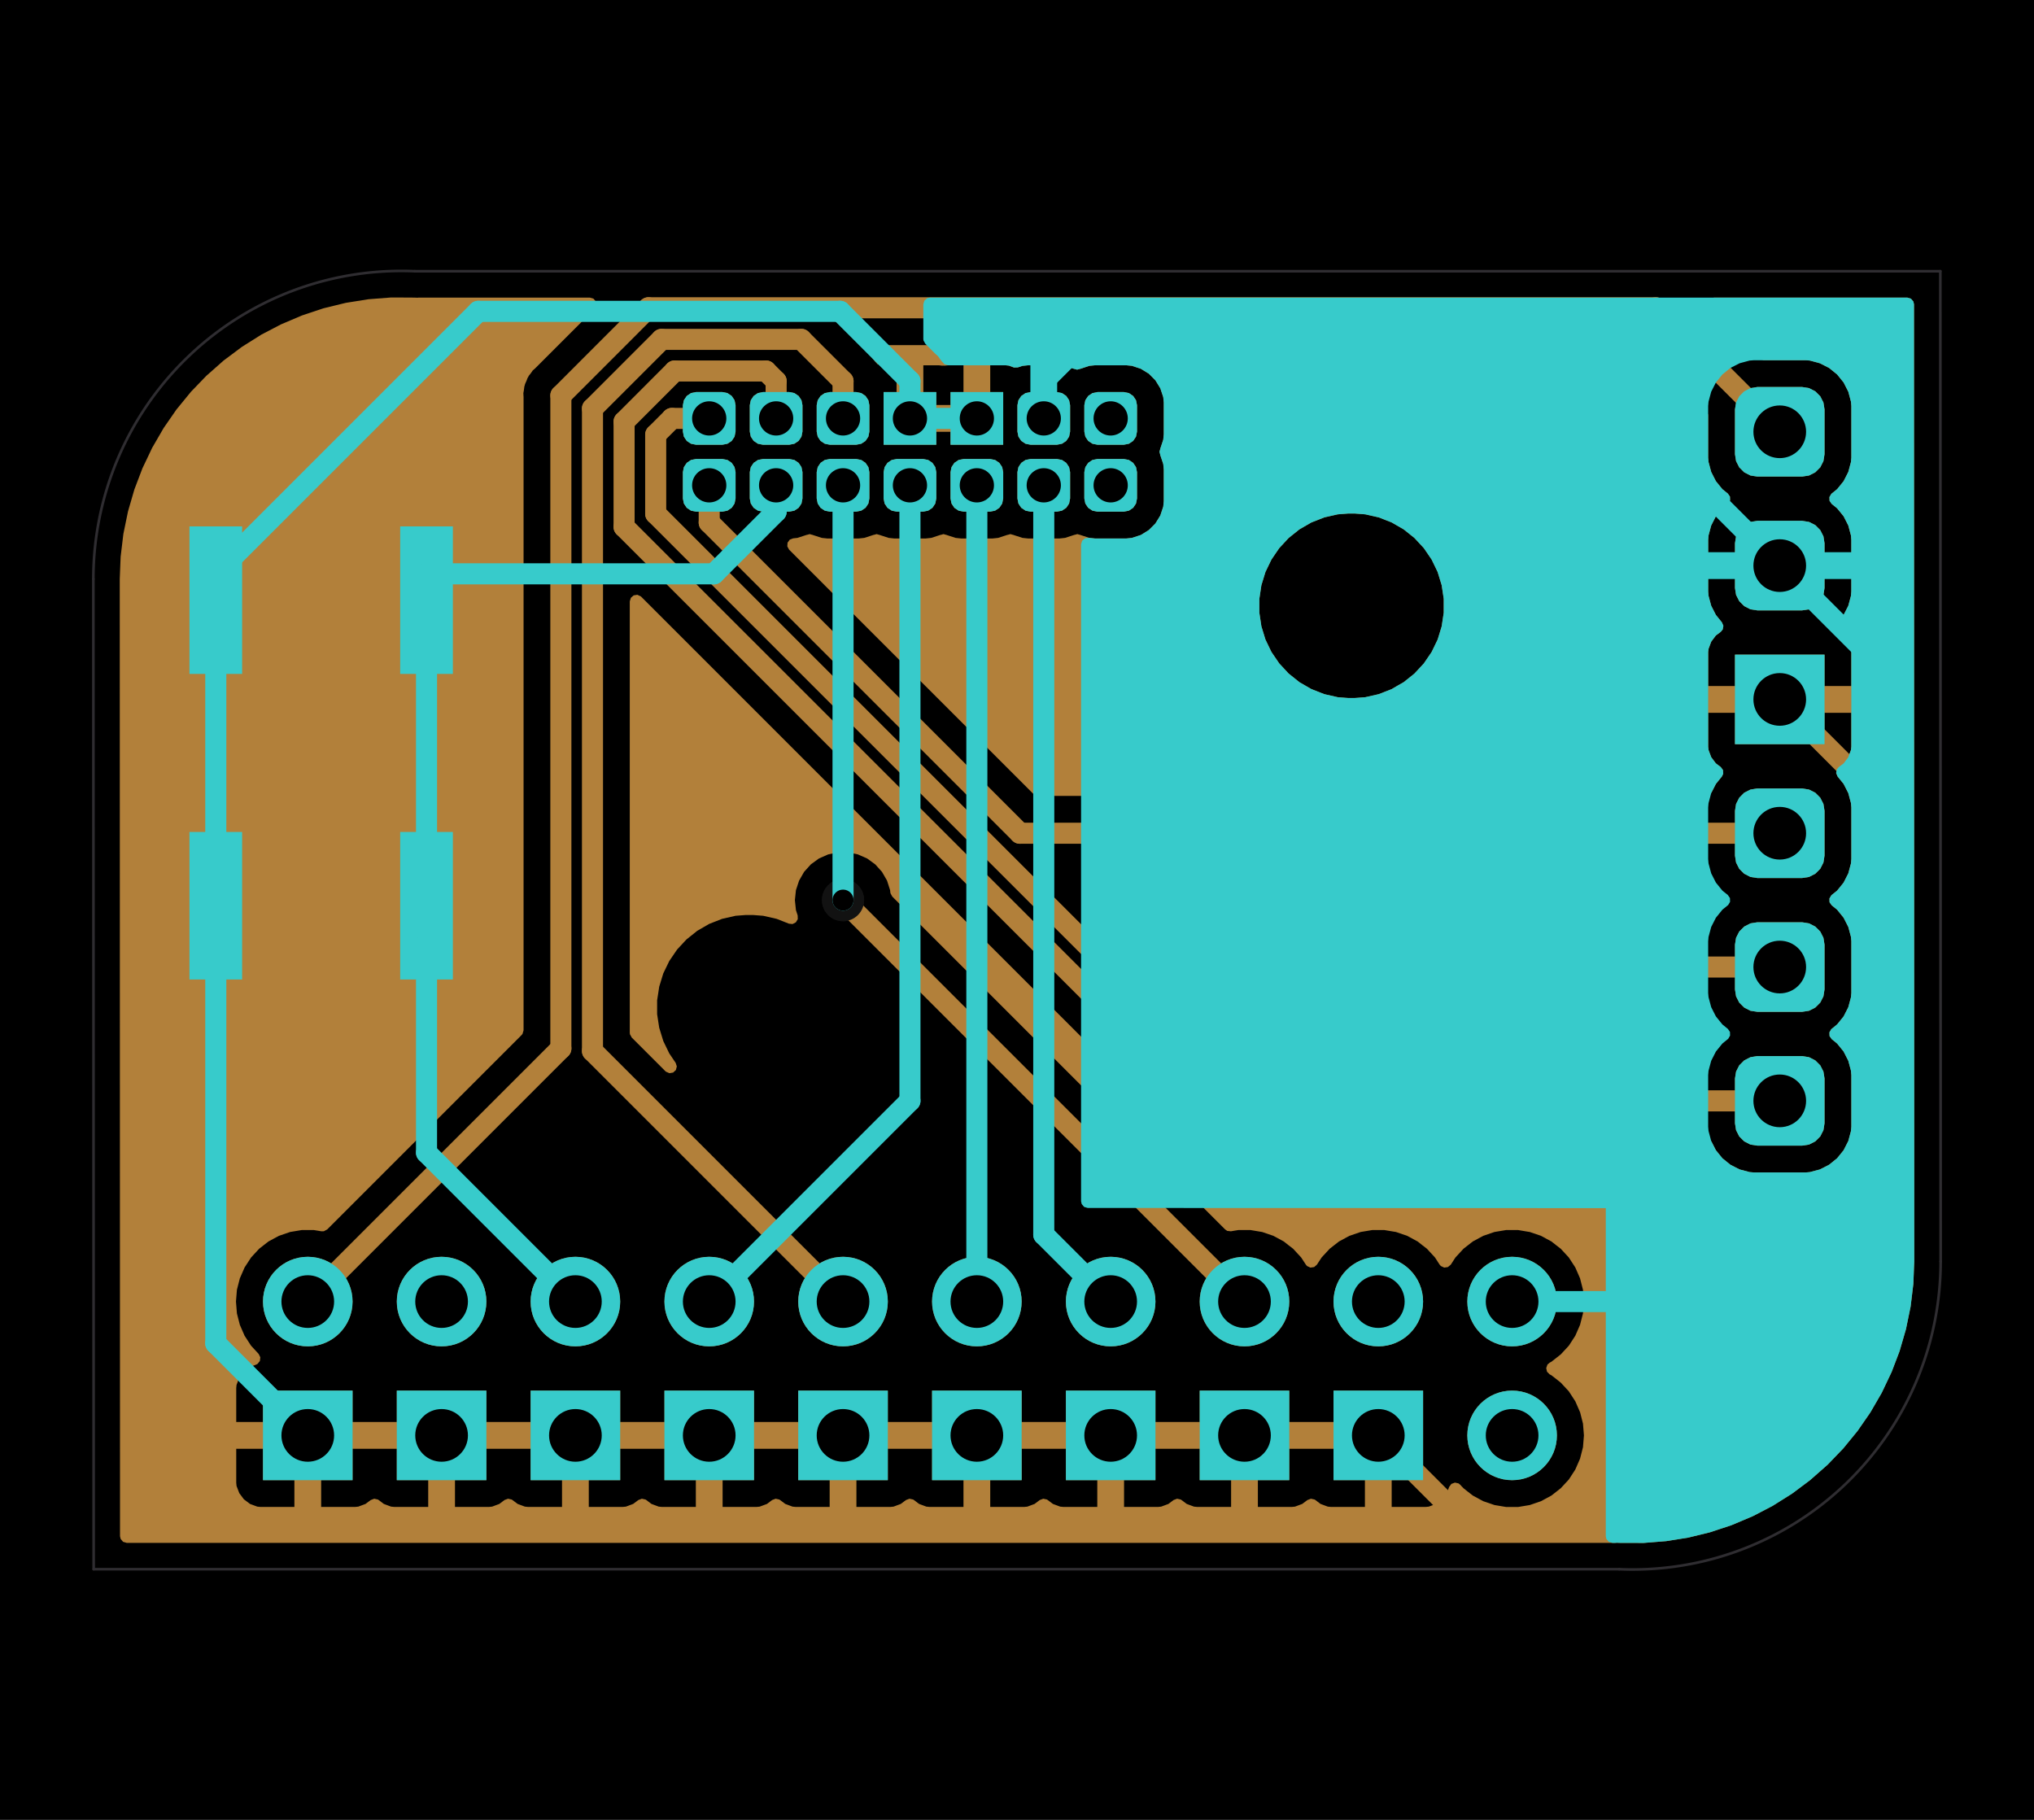 <?xml version="1.0" standalone="no"?>
 <!DOCTYPE svg PUBLIC "-//W3C//DTD SVG 1.1//EN" 
 "http://www.w3.org/Graphics/SVG/1.1/DTD/svg11.dtd"> 
<svg
  xmlns:svg="http://www.w3.org/2000/svg"
  xmlns="http://www.w3.org/2000/svg"
  xmlns:xlink="http://www.w3.org/1999/xlink"
  version="1.1"
  width="38.608mm" height="34.544mm" viewBox="0 0 38.608 34.544">
<title>SVG Image created as working-brd.svg date 2023/09/27 17:34:34 </title>
  <desc>Image generated by PCBNEW </desc>
<g style="fill:#000000; fill-opacity:1;stroke:#000000; stroke-opacity:1;
stroke-linecap:round; stroke-linejoin:round;"
 transform="translate(0 0) scale(1 1)">
</g>
<g style="fill:#000000; fill-opacity:0.0; 
stroke:#000000; stroke-width:0; stroke-opacity:1; 
stroke-linecap:round; stroke-linejoin:round;">
</g>
<g style="fill:#000000; fill-opacity:1; 
stroke:#000000; stroke-width:0.021; stroke-opacity:1; 
stroke-linecap:round; stroke-linejoin:round;">
<rect x="-5" y="-5" width="48.608" height="44.554" rx="0" />
</g>
<g style="fill:#FFFFFF; fill-opacity:1; 
stroke:#FFFFFF; stroke-width:0.021; stroke-opacity:1; 
stroke-linecap:round; stroke-linejoin:round;">
<g >
</g>
<g style="fill:#B2803A; fill-opacity:1; 
stroke:#B2803A; stroke-width:0.021; stroke-opacity:1; 
stroke-linecap:round; stroke-linejoin:round;">
</g>
<g style="fill:#B2803A; fill-opacity:1; 
stroke:#B2803A; stroke-width:0; stroke-opacity:1; 
stroke-linecap:round; stroke-linejoin:round;">
<path style="fill:#B2803A; fill-opacity:1; 
stroke:#B2803A; stroke-width:0; stroke-opacity:1; 
stroke-linecap:round; stroke-linejoin:round;fill-rule:evenodd;"
d="M 21.332,7.442
21.428,7.461
21.509,7.516
21.563,7.597
21.582,7.692
21.582,8.192
21.563,8.288
21.509,8.369
21.428,8.423
21.332,8.442
20.832,8.442
20.736,8.423
20.655,8.369
20.601,8.288
20.582,8.192
20.582,7.692
20.601,7.597
20.655,7.516
20.736,7.461
20.832,7.442
Z" /> 
<path style="fill:#B2803A; fill-opacity:1; 
stroke:#B2803A; stroke-width:0; stroke-opacity:1; 
stroke-linecap:round; stroke-linejoin:round;fill-rule:evenodd;"
d="M 21.332,8.712
21.428,8.731
21.509,8.786
21.563,8.867
21.582,8.962
21.582,9.462
21.563,9.558
21.509,9.639
21.428,9.693
21.332,9.712
20.832,9.712
20.736,9.693
20.655,9.639
20.601,9.558
20.582,9.462
20.582,8.962
20.601,8.867
20.655,8.786
20.736,8.731
20.832,8.712
Z" /> 
<path style="fill:#B2803A; fill-opacity:1; 
stroke:#B2803A; stroke-width:0; stroke-opacity:1; 
stroke-linecap:round; stroke-linejoin:round;fill-rule:evenodd;"
d="M 20.062,7.442
20.158,7.461
20.239,7.516
20.293,7.597
20.312,7.692
20.312,8.192
20.293,8.288
20.239,8.369
20.158,8.423
20.062,8.442
19.562,8.442
19.466,8.423
19.385,8.369
19.331,8.288
19.312,8.192
19.312,7.692
19.331,7.597
19.385,7.516
19.466,7.461
19.562,7.442
Z" /> 
<path style="fill:#B2803A; fill-opacity:1; 
stroke:#B2803A; stroke-width:0; stroke-opacity:1; 
stroke-linecap:round; stroke-linejoin:round;fill-rule:evenodd;"
d="M 20.062,8.712
20.158,8.731
20.239,8.786
20.293,8.867
20.312,8.962
20.312,9.462
20.293,9.558
20.239,9.639
20.158,9.693
20.062,9.712
19.562,9.712
19.466,9.693
19.385,9.639
19.331,9.558
19.312,9.462
19.312,8.962
19.331,8.867
19.385,8.786
19.466,8.731
19.562,8.712
Z" /> 
<path style="fill:#B2803A; fill-opacity:1; 
stroke:#B2803A; stroke-width:0; stroke-opacity:1; 
stroke-linecap:round; stroke-linejoin:round;fill-rule:evenodd;"
d="M 18.042,7.442
18.042,8.442
19.042,8.442
19.042,7.442
Z" /> 
<path style="fill:#B2803A; fill-opacity:1; 
stroke:#B2803A; stroke-width:0; stroke-opacity:1; 
stroke-linecap:round; stroke-linejoin:round;fill-rule:evenodd;"
d="M 18.792,8.712
18.888,8.731
18.969,8.786
19.023,8.867
19.042,8.962
19.042,9.462
19.023,9.558
18.969,9.639
18.888,9.693
18.792,9.712
18.292,9.712
18.196,9.693
18.115,9.639
18.061,9.558
18.042,9.462
18.042,8.962
18.061,8.867
18.115,8.786
18.196,8.731
18.292,8.712
Z" /> 
<path style="fill:#B2803A; fill-opacity:1; 
stroke:#B2803A; stroke-width:0; stroke-opacity:1; 
stroke-linecap:round; stroke-linejoin:round;fill-rule:evenodd;"
d="M 16.772,7.442
16.772,8.442
17.772,8.442
17.772,7.442
Z" /> 
<path style="fill:#B2803A; fill-opacity:1; 
stroke:#B2803A; stroke-width:0; stroke-opacity:1; 
stroke-linecap:round; stroke-linejoin:round;fill-rule:evenodd;"
d="M 17.522,8.712
17.618,8.731
17.699,8.786
17.753,8.867
17.772,8.962
17.772,9.462
17.753,9.558
17.699,9.639
17.618,9.693
17.522,9.712
17.022,9.712
16.926,9.693
16.845,9.639
16.791,9.558
16.772,9.462
16.772,8.962
16.791,8.867
16.845,8.786
16.926,8.731
17.022,8.712
Z" /> 
<path style="fill:#B2803A; fill-opacity:1; 
stroke:#B2803A; stroke-width:0; stroke-opacity:1; 
stroke-linecap:round; stroke-linejoin:round;fill-rule:evenodd;"
d="M 16.252,7.442
16.348,7.461
16.429,7.516
16.483,7.597
16.502,7.692
16.502,8.192
16.483,8.288
16.429,8.369
16.348,8.423
16.252,8.442
15.752,8.442
15.656,8.423
15.575,8.369
15.521,8.288
15.502,8.192
15.502,7.692
15.521,7.597
15.575,7.516
15.656,7.461
15.752,7.442
Z" /> 
<path style="fill:#B2803A; fill-opacity:1; 
stroke:#B2803A; stroke-width:0; stroke-opacity:1; 
stroke-linecap:round; stroke-linejoin:round;fill-rule:evenodd;"
d="M 16.252,8.712
16.348,8.731
16.429,8.786
16.483,8.867
16.502,8.962
16.502,9.462
16.483,9.558
16.429,9.639
16.348,9.693
16.252,9.712
15.752,9.712
15.656,9.693
15.575,9.639
15.521,9.558
15.502,9.462
15.502,8.962
15.521,8.867
15.575,8.786
15.656,8.731
15.752,8.712
Z" /> 
<path style="fill:#B2803A; fill-opacity:1; 
stroke:#B2803A; stroke-width:0; stroke-opacity:1; 
stroke-linecap:round; stroke-linejoin:round;fill-rule:evenodd;"
d="M 14.982,7.442
15.078,7.461
15.159,7.516
15.213,7.597
15.232,7.692
15.232,8.192
15.213,8.288
15.159,8.369
15.078,8.423
14.982,8.442
14.482,8.442
14.386,8.423
14.305,8.369
14.251,8.288
14.232,8.192
14.232,7.692
14.251,7.597
14.305,7.516
14.386,7.461
14.482,7.442
Z" /> 
<path style="fill:#B2803A; fill-opacity:1; 
stroke:#B2803A; stroke-width:0; stroke-opacity:1; 
stroke-linecap:round; stroke-linejoin:round;fill-rule:evenodd;"
d="M 14.982,8.712
15.078,8.731
15.159,8.786
15.213,8.867
15.232,8.962
15.232,9.462
15.213,9.558
15.159,9.639
15.078,9.693
14.982,9.712
14.482,9.712
14.386,9.693
14.305,9.639
14.251,9.558
14.232,9.462
14.232,8.962
14.251,8.867
14.305,8.786
14.386,8.731
14.482,8.712
Z" /> 
<path style="fill:#B2803A; fill-opacity:1; 
stroke:#B2803A; stroke-width:0; stroke-opacity:1; 
stroke-linecap:round; stroke-linejoin:round;fill-rule:evenodd;"
d="M 13.712,7.442
13.808,7.461
13.889,7.516
13.943,7.597
13.962,7.692
13.962,8.192
13.943,8.288
13.889,8.369
13.808,8.423
13.712,8.442
13.212,8.442
13.116,8.423
13.035,8.369
12.981,8.288
12.962,8.192
12.962,7.692
12.981,7.597
13.035,7.516
13.116,7.461
13.212,7.442
Z" /> 
<path style="fill:#B2803A; fill-opacity:1; 
stroke:#B2803A; stroke-width:0; stroke-opacity:1; 
stroke-linecap:round; stroke-linejoin:round;fill-rule:evenodd;"
d="M 13.712,8.712
13.808,8.731
13.889,8.786
13.943,8.867
13.962,8.962
13.962,9.462
13.943,9.558
13.889,9.639
13.808,9.693
13.712,9.712
13.212,9.712
13.116,9.693
13.035,9.639
12.981,9.558
12.962,9.462
12.962,8.962
12.981,8.867
13.035,8.786
13.116,8.731
13.212,8.712
Z" /> 
</g>
<g >
</g>
<g style="fill:#B2803A; fill-opacity:1; 
stroke:#B2803A; stroke-width:0; stroke-opacity:1; 
stroke-linecap:round; stroke-linejoin:round;">
<path style="fill:#B2803A; fill-opacity:1; 
stroke:#B2803A; stroke-width:0; stroke-opacity:1; 
stroke-linecap:round; stroke-linejoin:round;fill-rule:evenodd;"
d="M 32.932,7.771
32.953,7.64
33.013,7.522
33.107,7.428
33.226,7.367
33.357,7.346
34.207,7.346
34.338,7.367
34.457,7.428
34.551,7.522
34.611,7.64
34.632,7.771
34.632,8.621
34.611,8.753
34.551,8.871
34.457,8.965
34.338,9.026
34.207,9.046
33.357,9.046
33.226,9.026
33.107,8.965
33.013,8.871
32.953,8.753
32.932,8.621
Z" /> 
<path style="fill:#B2803A; fill-opacity:1; 
stroke:#B2803A; stroke-width:0; stroke-opacity:1; 
stroke-linecap:round; stroke-linejoin:round;fill-rule:evenodd;"
d="M 32.932,10.311
32.953,10.18
33.013,10.062
33.107,9.967
33.226,9.907
33.357,9.886
34.207,9.886
34.338,9.907
34.457,9.967
34.551,10.062
34.611,10.18
34.632,10.311
34.632,11.161
34.611,11.293
34.551,11.411
34.457,11.505
34.338,11.566
34.207,11.586
33.357,11.586
33.226,11.566
33.107,11.505
33.013,11.411
32.953,11.293
32.932,11.161
Z" /> 
<path style="fill:#B2803A; fill-opacity:1; 
stroke:#B2803A; stroke-width:0; stroke-opacity:1; 
stroke-linecap:round; stroke-linejoin:round;fill-rule:evenodd;"
d="M 32.932,14.126
34.632,14.126
34.632,12.426
32.932,12.426
Z" /> 
<path style="fill:#B2803A; fill-opacity:1; 
stroke:#B2803A; stroke-width:0; stroke-opacity:1; 
stroke-linecap:round; stroke-linejoin:round;fill-rule:evenodd;"
d="M 32.932,15.391
32.953,15.26
33.013,15.142
33.107,15.047
33.226,14.987
33.357,14.966
34.207,14.966
34.338,14.987
34.457,15.047
34.551,15.142
34.611,15.26
34.632,15.391
34.632,16.241
34.611,16.373
34.551,16.491
34.457,16.585
34.338,16.646
34.207,16.666
33.357,16.666
33.226,16.646
33.107,16.585
33.013,16.491
32.953,16.373
32.932,16.241
Z" /> 
<path style="fill:#B2803A; fill-opacity:1; 
stroke:#B2803A; stroke-width:0; stroke-opacity:1; 
stroke-linecap:round; stroke-linejoin:round;fill-rule:evenodd;"
d="M 32.932,17.931
32.953,17.8
33.013,17.682
33.107,17.588
33.226,17.527
33.357,17.506
34.207,17.506
34.338,17.527
34.457,17.588
34.551,17.682
34.611,17.8
34.632,17.931
34.632,18.781
34.611,18.913
34.551,19.031
34.457,19.125
34.338,19.186
34.207,19.206
33.357,19.206
33.226,19.186
33.107,19.125
33.013,19.031
32.953,18.913
32.932,18.781
Z" /> 
<path style="fill:#B2803A; fill-opacity:1; 
stroke:#B2803A; stroke-width:0; stroke-opacity:1; 
stroke-linecap:round; stroke-linejoin:round;fill-rule:evenodd;"
d="M 32.932,20.471
32.953,20.34
33.013,20.222
33.107,20.128
33.226,20.067
33.357,20.046
34.207,20.046
34.338,20.067
34.457,20.128
34.551,20.222
34.611,20.34
34.632,20.471
34.632,21.321
34.611,21.453
34.551,21.571
34.457,21.665
34.338,21.726
34.207,21.746
33.357,21.746
33.226,21.726
33.107,21.665
33.013,21.571
32.953,21.453
32.932,21.321
Z" /> 
</g>
<g >
</g>
<g style="fill:#B2803A; fill-opacity:1; 
stroke:#B2803A; stroke-width:0; stroke-opacity:1; 
stroke-linecap:round; stroke-linejoin:round;">
<circle cx="28.702" cy="24.706" r="0.85" /> 
<circle cx="28.702" cy="27.246" r="0.85" /> 
<circle cx="26.162" cy="24.706" r="0.85" /> 
<path style="fill:#B2803A; fill-opacity:1; 
stroke:#B2803A; stroke-width:0; stroke-opacity:1; 
stroke-linecap:round; stroke-linejoin:round;fill-rule:evenodd;"
d="M 25.312,26.396
27.012,26.396
27.012,28.096
25.312,28.096
Z" /> 
<circle cx="23.622" cy="24.706" r="0.85" /> 
<path style="fill:#B2803A; fill-opacity:1; 
stroke:#B2803A; stroke-width:0; stroke-opacity:1; 
stroke-linecap:round; stroke-linejoin:round;fill-rule:evenodd;"
d="M 22.772,26.396
24.472,26.396
24.472,28.096
22.772,28.096
Z" /> 
<circle cx="21.082" cy="24.706" r="0.85" /> 
<path style="fill:#B2803A; fill-opacity:1; 
stroke:#B2803A; stroke-width:0; stroke-opacity:1; 
stroke-linecap:round; stroke-linejoin:round;fill-rule:evenodd;"
d="M 20.232,26.396
21.932,26.396
21.932,28.096
20.232,28.096
Z" /> 
<circle cx="18.542" cy="24.706" r="0.85" /> 
<path style="fill:#B2803A; fill-opacity:1; 
stroke:#B2803A; stroke-width:0; stroke-opacity:1; 
stroke-linecap:round; stroke-linejoin:round;fill-rule:evenodd;"
d="M 17.692,26.396
19.392,26.396
19.392,28.096
17.692,28.096
Z" /> 
<circle cx="16.002" cy="24.706" r="0.85" /> 
<path style="fill:#B2803A; fill-opacity:1; 
stroke:#B2803A; stroke-width:0; stroke-opacity:1; 
stroke-linecap:round; stroke-linejoin:round;fill-rule:evenodd;"
d="M 15.152,26.396
16.852,26.396
16.852,28.096
15.152,28.096
Z" /> 
<circle cx="13.462" cy="24.706" r="0.85" /> 
<path style="fill:#B2803A; fill-opacity:1; 
stroke:#B2803A; stroke-width:0; stroke-opacity:1; 
stroke-linecap:round; stroke-linejoin:round;fill-rule:evenodd;"
d="M 12.612,26.396
14.312,26.396
14.312,28.096
12.612,28.096
Z" /> 
<circle cx="10.922" cy="24.706" r="0.85" /> 
<path style="fill:#B2803A; fill-opacity:1; 
stroke:#B2803A; stroke-width:0; stroke-opacity:1; 
stroke-linecap:round; stroke-linejoin:round;fill-rule:evenodd;"
d="M 10.072,26.396
11.772,26.396
11.772,28.096
10.072,28.096
Z" /> 
<circle cx="8.382" cy="24.706" r="0.85" /> 
<path style="fill:#B2803A; fill-opacity:1; 
stroke:#B2803A; stroke-width:0; stroke-opacity:1; 
stroke-linecap:round; stroke-linejoin:round;fill-rule:evenodd;"
d="M 7.532,26.396
9.232,26.396
9.232,28.096
7.532,28.096
Z" /> 
<circle cx="5.842" cy="24.706" r="0.85" /> 
<path style="fill:#B2803A; fill-opacity:1; 
stroke:#B2803A; stroke-width:0; stroke-opacity:1; 
stroke-linecap:round; stroke-linejoin:round;fill-rule:evenodd;"
d="M 4.992,26.396
6.692,26.396
6.692,28.096
4.992,28.096
Z" /> 
</g>
<g >
</g>
<g >
</g>
<g >
</g>
<g >
</g>
<g style="fill:#121212; fill-opacity:1; 
stroke:#121212; stroke-width:0; stroke-opacity:1; 
stroke-linecap:round; stroke-linejoin:round;">
<circle cx="16.002" cy="17.086" r="0.4" /> 
</g>
<g style="fill:#121212; fill-opacity:1; 
stroke:#121212; stroke-width:0.021; stroke-opacity:1; 
stroke-linecap:round; stroke-linejoin:round;">
</g>
<g >
</g>
<g style="fill:#B2803A; fill-opacity:1; 
stroke:#B2803A; stroke-width:0.021; stroke-opacity:1; 
stroke-linecap:round; stroke-linejoin:round;">
</g>
<g style="fill:#B2803A; fill-opacity:1; 
stroke:#B2803A; stroke-width:0.4; stroke-opacity:1; 
stroke-linecap:round; stroke-linejoin:round;">
</g>
<g style="fill:#B2803A; fill-opacity:0.0; 
stroke:#B2803A; stroke-width:0.4; stroke-opacity:1; 
stroke-linecap:round; stroke-linejoin:round;">
<path d="M13.462 9.212
L13.462 9.919
" />
<path d="M19.359 15.816
L33.782 15.816
" />
<path d="M13.462 9.919
L19.359 15.816
" />
<path d="M12.446 9.752
L21.05 18.356
" />
<path d="M21.05 18.356
L33.782 18.356
" />
<path d="M12.446 8.251
L12.446 9.752
" />
<path d="M13.462 7.942
L12.755 7.942
" />
<path d="M12.755 7.942
L12.446 8.251
" />
<path d="M11.846 8.003
L11.846 10.001
" />
<path d="M14.732 7.235
L14.539 7.042
" />
<path d="M14.539 7.042
L12.806 7.042
" />
<path d="M22.742 20.896
L33.782 20.896
" />
<path d="M14.732 7.942
L14.732 7.235
" />
<path d="M11.846 10.001
L22.742 20.896
" />
<path d="M12.806 7.042
L11.846 8.003
" />
<path d="M16.002 17.086
L23.622 24.706
" />
<path d="M16.002 7.942
L16.002 7.235
" />
<path d="M11.246 19.95
L16.002 24.706
" />
<path d="M11.246 7.754
L11.246 19.95
" />
<path d="M12.558 6.442
L11.246 7.754
" />
<path d="M15.209 6.442
L12.558 6.442
" />
<path d="M16.002 7.235
L15.209 6.442
" />
<path d="M10.922 27.246
L13.462 27.246
" />
<path d="M35.814 23.182
L35.814 15.308
" />
<path d="M5.842 27.246
L8.382 27.246
" />
<path d="M8.382 27.246
L10.922 27.246
" />
<path d="M18.542 27.246
L21.082 27.246
" />
<path d="M21.082 27.246
L23.622 27.246
" />
<path d="M26.162 27.246
L27.94 29.024
" />
<path d="M23.622 27.246
L26.162 27.246
" />
<path d="M27.94 29.024
L29.972 29.024
" />
<path d="M35.814 15.308
L33.782 13.276
" />
<path d="M16.002 27.246
L18.542 27.246
" />
<path d="M13.462 27.246
L16.002 27.246
" />
<path d="M29.972 29.024
L35.814 23.182
" />
<path d="M10.646 19.902
L5.842 24.706
" />
<path d="M10.646 7.506
L10.646 19.902
" />
<path d="M12.309 5.842
L10.646 7.506
" />
<path d="M31.428 5.842
L12.309 5.842
" />
<path d="M33.782 8.196
L31.428 5.842
" />
</g>
<g >
</g>
<g style="fill:#B2803A; fill-opacity:0.0; 
stroke:#B2803A; stroke-width:0.4; stroke-opacity:1; 
stroke-linecap:round; stroke-linejoin:round;">
<g >
</g>
<g style="fill:#B2803A; fill-opacity:1; 
stroke:#B2803A; stroke-width:0; stroke-opacity:1; 
stroke-linecap:round; stroke-linejoin:round;">
<path style="fill:#B2803A; fill-opacity:1; 
stroke:#B2803A; stroke-width:0; stroke-opacity:1; 
stroke-linecap:round; stroke-linejoin:round;fill-rule:evenodd;"
d="M 7.829,5.648
7.833,5.649
7.838,5.649
7.863,5.649
7.918,5.651
7.918,5.651
7.918,5.651
7.918,5.651
7.926,5.651
7.926,5.651
7.943,5.649
11.197,5.649
11.265,5.669
11.311,5.723
11.321,5.793
11.292,5.857
11.286,5.864
10.162,6.988
10.159,6.991
10.112,7.032
10.076,7.084
10.074,7.087
10.035,7.136
10.035,7.136
10.031,7.146
10.02,7.166
10.014,7.174
9.992,7.233
9.99,7.236
9.965,7.293
9.965,7.293
9.963,7.303
9.957,7.325
9.953,7.335
9.953,7.335
9.945,7.397
9.945,7.401
9.934,7.463
9.937,7.525
9.938,7.529
9.938,19.557
9.918,19.625
9.901,19.646
6.21,23.337
6.147,23.371
6.1,23.372
6.029,23.36
5.955,23.348
5.729,23.348
5.591,23.371
5.507,23.385
5.507,23.385
5.294,23.458
5.294,23.458
5.096,23.565
5.096,23.565
4.919,23.703
4.766,23.869
4.766,23.869
4.643,24.058
4.553,24.264
4.553,24.264
4.497,24.482
4.479,24.706
4.497,24.931
4.553,25.149
4.553,25.149
4.643,25.355
4.766,25.544
4.766,25.544
4.91,25.7
4.941,25.763
4.933,25.834
4.888,25.889
4.861,25.903
4.746,25.946
4.746,25.946
4.629,26.034
4.542,26.15
4.542,26.15
4.49,26.287
4.484,26.348
4.484,26.992
5.411,26.992
5.383,27.037
5.342,27.174
5.342,27.318
5.383,27.456
5.411,27.5
4.484,27.5
4.484,28.145
4.49,28.206
4.542,28.342
4.542,28.342
4.629,28.459
4.746,28.547
4.883,28.598
4.943,28.604
4.943,28.604
5.588,28.604
5.588,27.68
5.7,27.731
5.806,27.746
5.878,27.746
5.984,27.731
6.096,27.68
6.096,28.604
6.741,28.604
6.741,28.604
6.801,28.598
6.938,28.547
6.938,28.547
7.037,28.473
7.103,28.448
7.172,28.463
7.188,28.473
7.286,28.547
7.286,28.547
7.423,28.598
7.483,28.604
7.483,28.604
8.128,28.604
8.128,27.68
8.24,27.731
8.346,27.746
8.418,27.746
8.524,27.731
8.636,27.68
8.636,28.604
9.281,28.604
9.281,28.604
9.341,28.598
9.478,28.547
9.478,28.547
9.576,28.473
9.643,28.448
9.712,28.463
9.727,28.473
9.826,28.547
9.826,28.547
9.963,28.598
10.023,28.604
10.023,28.604
10.668,28.604
10.668,27.68
10.78,27.731
10.886,27.746
10.958,27.746
11.064,27.731
11.176,27.68
11.176,28.604
11.821,28.604
11.821,28.604
11.881,28.598
12.018,28.547
12.018,28.547
12.117,28.473
12.183,28.448
12.252,28.463
12.268,28.473
12.366,28.547
12.366,28.547
12.503,28.598
12.563,28.604
12.563,28.604
13.208,28.604
13.208,27.68
13.32,27.731
13.426,27.746
13.498,27.746
13.604,27.731
13.716,27.68
13.716,28.604
14.361,28.604
14.361,28.604
14.421,28.598
14.558,28.547
14.558,28.547
14.656,28.473
14.723,28.448
14.792,28.463
14.807,28.473
14.906,28.547
14.906,28.547
15.043,28.598
15.103,28.604
15.103,28.604
15.748,28.604
15.748,27.68
15.86,27.731
15.966,27.746
16.038,27.746
16.144,27.731
16.256,27.68
16.256,28.604
16.901,28.604
16.901,28.604
16.961,28.598
17.098,28.547
17.098,28.547
17.197,28.473
17.263,28.448
17.332,28.463
17.348,28.473
17.446,28.547
17.446,28.547
17.583,28.598
17.643,28.604
17.643,28.604
18.288,28.604
18.288,27.68
18.4,27.731
18.506,27.746
18.578,27.746
18.684,27.731
18.796,27.68
18.796,28.604
19.441,28.604
19.441,28.604
19.501,28.598
19.638,28.547
19.638,28.547
19.736,28.473
19.803,28.448
19.872,28.463
19.887,28.473
19.986,28.547
19.986,28.547
20.123,28.598
20.183,28.604
20.183,28.604
20.828,28.604
20.828,27.68
20.94,27.731
21.046,27.746
21.118,27.746
21.224,27.731
21.336,27.68
21.336,28.604
21.981,28.604
21.981,28.604
22.041,28.598
22.178,28.547
22.178,28.547
22.276,28.473
22.343,28.448
22.412,28.463
22.427,28.473
22.526,28.547
22.526,28.547
22.663,28.598
22.723,28.604
22.723,28.604
23.368,28.604
23.368,27.68
23.48,27.731
23.586,27.746
23.658,27.746
23.764,27.731
23.876,27.68
23.876,28.604
24.521,28.604
24.521,28.604
24.581,28.598
24.718,28.547
24.718,28.547
24.817,28.473
24.883,28.448
24.952,28.463
24.968,28.473
25.066,28.547
25.066,28.547
25.203,28.598
25.263,28.604
25.263,28.604
25.908,28.604
25.908,27.68
26.02,27.731
26.126,27.746
26.198,27.746
26.304,27.731
26.416,27.68
26.416,28.604
27.061,28.604
27.061,28.604
27.121,28.598
27.258,28.547
27.258,28.547
27.375,28.459
27.462,28.342
27.507,28.224
27.549,28.167
27.616,28.142
27.685,28.157
27.717,28.183
27.738,28.206
27.779,28.249
27.833,28.292
27.956,28.388
28.154,28.495
28.154,28.495
28.154,28.495
28.266,28.533
28.367,28.568
28.589,28.605
28.589,28.605
28.815,28.605
28.815,28.605
29.037,28.568
29.25,28.495
29.448,28.388
29.625,28.249
29.778,28.084
29.901,27.895
29.991,27.689
30.047,27.471
30.065,27.246
30.047,27.022
29.996,26.821
29.991,26.804
29.991,26.804
29.991,26.804
29.901,26.598
29.87,26.551
29.778,26.409
29.778,26.409
29.625,26.244
29.506,26.15
29.448,26.105
29.414,26.087
29.364,26.037
29.349,25.968
29.373,25.901
29.414,25.866
29.448,25.848
29.625,25.709
29.778,25.544
29.901,25.355
29.991,25.149
30.047,24.931
30.065,24.706
30.047,24.482
29.991,24.264
29.901,24.058
29.894,24.047
29.778,23.869
29.778,23.869
29.625,23.703
29.543,23.64
29.448,23.565
29.25,23.458
29.25,23.458
29.25,23.458
29.037,23.385
29.037,23.385
28.992,23.378
28.815,23.348
28.589,23.348
28.451,23.371
28.367,23.385
28.367,23.385
28.154,23.458
28.154,23.458
27.956,23.565
27.956,23.565
27.779,23.703
27.626,23.869
27.538,24.005
27.483,24.051
27.413,24.061
27.349,24.031
27.326,24.005
27.238,23.869
27.085,23.703
27.003,23.64
26.908,23.565
26.71,23.458
26.71,23.458
26.71,23.458
26.497,23.385
26.497,23.385
26.453,23.378
26.275,23.348
26.049,23.348
25.911,23.371
25.827,23.385
25.827,23.385
25.614,23.458
25.614,23.458
25.416,23.565
25.416,23.565
25.239,23.703
25.086,23.869
24.997,24.005
24.944,24.051
24.873,24.061
24.809,24.031
24.787,24.005
24.698,23.869
24.545,23.703
24.463,23.64
24.368,23.565
24.17,23.458
24.17,23.458
24.17,23.458
23.957,23.385
23.957,23.385
23.913,23.378
23.735,23.348
23.509,23.348
23.445,23.358
23.364,23.372
23.294,23.364
23.255,23.337
16.937,17.019
16.903,16.957
16.9,16.943
16.896,16.905
16.895,16.896
16.837,16.715
16.741,16.549
16.741,16.549
16.741,16.549
16.613,16.407
16.459,16.295
16.284,16.218
16.098,16.178
15.906,16.178
15.72,16.218
15.545,16.295
15.391,16.407
15.263,16.549
15.263,16.549
15.168,16.715
15.168,16.715
15.108,16.896
15.088,17.086
15.108,17.276
15.141,17.377
15.143,17.447
15.106,17.508
15.043,17.54
14.975,17.533
14.741,17.441
14.741,17.441
14.486,17.383
14.29,17.368
14.29,17.368
14.159,17.368
14.159,17.368
13.962,17.383
13.707,17.441
13.707,17.441
13.462,17.537
13.462,17.537
13.235,17.668
13.03,17.832
12.852,18.024
12.852,18.024
12.704,18.241
12.704,18.241
12.59,18.477
12.59,18.477
12.513,18.728
12.495,18.847
12.473,18.987
12.473,19.25
12.495,19.394
12.513,19.509
12.59,19.76
12.59,19.76
12.704,19.996
12.704,19.996
12.825,20.175
12.847,20.242
12.829,20.311
12.777,20.359
12.707,20.371
12.642,20.343
12.632,20.335
11.991,19.694
11.957,19.631
11.954,19.605
11.954,11.415
11.975,11.347
12.028,11.301
12.098,11.29
12.163,11.32
12.17,11.326
22.224,21.381
22.227,21.384
22.268,21.431
22.32,21.466
22.323,21.468
22.373,21.507
22.382,21.511
22.402,21.523
22.41,21.528
22.41,21.528
22.41,21.528
22.41,21.528
22.41,21.528
22.436,21.538
22.469,21.551
22.472,21.552
22.529,21.578
22.54,21.58
22.561,21.586
22.571,21.589
22.571,21.589
22.633,21.597
22.637,21.598
22.699,21.609
22.761,21.605
22.765,21.605
32.377,21.605
32.445,21.625
32.489,21.674
32.57,21.833
32.57,21.833
32.693,21.985
32.846,22.109
32.846,22.109
32.846,22.109
33.021,22.198
33.21,22.248
33.282,22.254
33.292,22.255
33.292,22.255
33.292,22.255
33.783,22.255
34.272,22.255
34.321,22.251
34.354,22.248
34.543,22.198
34.718,22.109
34.718,22.109
34.718,22.109
34.871,21.985
34.994,21.833
34.994,21.833
34.994,21.833
35.083,21.658
35.134,21.468
35.141,21.387
35.141,20.406
35.14,20.405
35.134,20.325
35.094,20.175
35.083,20.135
34.994,19.96
34.994,19.96
34.994,19.96
34.871,19.808
34.871,19.808
34.768,19.724
34.727,19.666
34.725,19.595
34.761,19.534
34.768,19.529
34.871,19.445
34.919,19.386
34.994,19.293
34.994,19.293
34.994,19.293
35.083,19.118
35.134,18.928
35.141,18.847
35.141,17.866
35.134,17.785
35.083,17.595
34.994,17.42
34.994,17.42
34.994,17.42
34.871,17.268
34.871,17.268
34.768,17.184
34.727,17.126
34.725,17.055
34.761,16.994
34.768,16.988
34.871,16.905
34.919,16.846
34.994,16.753
34.994,16.753
34.994,16.753
35.083,16.578
35.134,16.388
35.141,16.307
35.141,15.326
35.134,15.245
35.083,15.055
34.994,14.88
34.88,14.739
34.852,14.673
34.865,14.603
34.902,14.559
34.995,14.489
35.082,14.372
35.082,14.372
35.133,14.236
35.14,14.175
35.14,14.175
35.14,13.53
34.213,13.53
34.242,13.486
34.282,13.348
34.282,13.204
34.242,13.066
34.213,13.022
35.14,13.022
35.14,12.378
35.14,12.378
35.133,12.317
35.082,12.18
35.082,12.18
34.995,12.063
34.902,11.994
34.86,11.937
34.855,11.866
34.88,11.814
34.994,11.673
35.083,11.498
35.134,11.308
35.141,11.227
35.141,10.246
35.14,10.243
35.134,10.165
35.131,10.155
35.083,9.975
34.994,9.8
34.994,9.8
34.994,9.8
34.871,9.648
34.871,9.648
34.768,9.564
34.727,9.506
34.725,9.435
34.761,9.374
34.768,9.368
34.871,9.285
34.919,9.226
34.994,9.133
34.994,9.133
34.994,9.133
35.083,8.958
35.134,8.768
35.141,8.687
35.141,7.706
35.134,7.625
35.083,7.435
34.994,7.26
34.994,7.26
34.994,7.26
34.871,7.108
34.718,6.984
34.718,6.984
34.543,6.895
34.354,6.844
34.354,6.844
34.292,6.839
34.272,6.838
34.272,6.838
33.478,6.838
33.41,6.818
33.389,6.801
32.452,5.864
32.417,5.802
32.423,5.731
32.465,5.674
32.532,5.649
32.541,5.649
36.204,5.649
36.272,5.669
36.318,5.723
36.33,5.775
36.335,23.943
36.335,23.944
36.33,24.058
36.318,24.373
36.317,24.378
36.266,24.801
36.265,24.806
36.179,25.224
36.178,25.229
36.059,25.638
36.058,25.643
36.001,25.794
35.906,26.042
35.904,26.046
35.721,26.431
35.719,26.436
35.505,26.805
35.503,26.809
35.26,27.16
35.257,27.164
34.987,27.494
34.983,27.498
34.688,27.805
34.684,27.808
34.364,28.09
34.36,28.094
34.019,28.349
34.015,28.352
33.654,28.579
33.65,28.582
33.272,28.779
33.267,28.781
32.874,28.947
32.87,28.949
32.465,29.083
32.46,29.085
32.046,29.186
32.041,29.187
31.62,29.254
31.615,29.254
31.19,29.288
31.185,29.288
31.098,29.287
30.779,29.286
30.775,29.286
30.77,29.286
30.77,29.286
30.745,29.286
30.69,29.284
30.682,29.284
30.682,29.284
30.665,29.286
2.404,29.286
2.336,29.266
2.29,29.212
2.278,29.16
2.278,29.083
2.273,10.99
2.29,10.562
2.291,10.557
2.342,10.133
2.343,10.129
2.429,9.711
2.43,9.706
2.549,9.296
2.55,9.292
2.702,8.893
2.704,8.888
2.826,8.632
2.887,8.503
2.889,8.499
3.103,8.13
3.105,8.126
3.348,7.775
3.351,7.771
3.621,7.441
3.624,7.437
3.92,7.13
3.924,7.127
4.244,6.844
4.248,6.841
4.589,6.586
4.593,6.583
4.954,6.356
4.958,6.353
5.336,6.156
5.341,6.154
5.734,5.987
5.738,5.986
6.143,5.851
6.148,5.85
6.562,5.749
6.567,5.748
6.988,5.681
6.993,5.68
7.418,5.647
7.423,5.647
Z" /> 
<path style="fill:#B2803A; fill-opacity:1; 
stroke:#B2803A; stroke-width:0; stroke-opacity:1; 
stroke-linecap:round; stroke-linejoin:round;fill-rule:evenodd;"
d="M 7.923,27.037
7.882,27.174
7.882,27.318
7.923,27.456
7.951,27.5
6.273,27.5
6.301,27.456
6.342,27.318
6.342,27.174
6.301,27.037
6.273,26.992
7.951,26.992
Z" /> 
<path style="fill:#B2803A; fill-opacity:1; 
stroke:#B2803A; stroke-width:0; stroke-opacity:1; 
stroke-linecap:round; stroke-linejoin:round;fill-rule:evenodd;"
d="M 10.463,27.037
10.422,27.174
10.422,27.318
10.463,27.456
10.491,27.5
8.813,27.5
8.841,27.456
8.882,27.318
8.882,27.174
8.841,27.037
8.813,26.992
10.491,26.992
Z" /> 
<path style="fill:#B2803A; fill-opacity:1; 
stroke:#B2803A; stroke-width:0; stroke-opacity:1; 
stroke-linecap:round; stroke-linejoin:round;fill-rule:evenodd;"
d="M 13.002,27.037
12.962,27.174
12.962,27.318
13.002,27.456
13.031,27.5
11.353,27.5
11.382,27.456
11.422,27.318
11.422,27.174
11.382,27.037
11.353,26.992
13.031,26.992
Z" /> 
<path style="fill:#B2803A; fill-opacity:1; 
stroke:#B2803A; stroke-width:0; stroke-opacity:1; 
stroke-linecap:round; stroke-linejoin:round;fill-rule:evenodd;"
d="M 15.543,27.037
15.502,27.174
15.502,27.318
15.543,27.456
15.571,27.5
13.893,27.5
13.921,27.456
13.962,27.318
13.962,27.174
13.921,27.037
13.893,26.992
15.571,26.992
Z" /> 
<path style="fill:#B2803A; fill-opacity:1; 
stroke:#B2803A; stroke-width:0; stroke-opacity:1; 
stroke-linecap:round; stroke-linejoin:round;fill-rule:evenodd;"
d="M 18.082,27.037
18.042,27.174
18.042,27.318
18.082,27.456
18.111,27.5
16.433,27.5
16.462,27.456
16.502,27.318
16.502,27.174
16.462,27.037
16.433,26.992
18.111,26.992
Z" /> 
<path style="fill:#B2803A; fill-opacity:1; 
stroke:#B2803A; stroke-width:0; stroke-opacity:1; 
stroke-linecap:round; stroke-linejoin:round;fill-rule:evenodd;"
d="M 20.622,27.037
20.582,27.174
20.582,27.318
20.622,27.456
20.651,27.5
18.973,27.5
19.002,27.456
19.042,27.318
19.042,27.174
19.002,27.037
18.973,26.992
20.651,26.992
Z" /> 
<path style="fill:#B2803A; fill-opacity:1; 
stroke:#B2803A; stroke-width:0; stroke-opacity:1; 
stroke-linecap:round; stroke-linejoin:round;fill-rule:evenodd;"
d="M 23.163,27.037
23.122,27.174
23.122,27.318
23.163,27.456
23.191,27.5
21.513,27.5
21.541,27.456
21.582,27.318
21.582,27.174
21.541,27.037
21.513,26.992
23.191,26.992
Z" /> 
<path style="fill:#B2803A; fill-opacity:1; 
stroke:#B2803A; stroke-width:0; stroke-opacity:1; 
stroke-linecap:round; stroke-linejoin:round;fill-rule:evenodd;"
d="M 25.703,27.037
25.662,27.174
25.662,27.318
25.703,27.456
25.731,27.5
24.053,27.5
24.081,27.456
24.122,27.318
24.122,27.174
24.081,27.037
24.053,26.992
25.731,26.992
Z" /> 
<path style="fill:#B2803A; fill-opacity:1; 
stroke:#B2803A; stroke-width:0; stroke-opacity:1; 
stroke-linecap:round; stroke-linejoin:round;fill-rule:evenodd;"
d="M 31.15,6.571
31.171,6.588
32.387,7.803
32.421,7.865
32.423,7.892
32.423,8.687
32.43,8.768
32.481,8.958
32.57,9.133
32.57,9.133
32.693,9.285
32.796,9.368
32.837,9.427
32.839,9.498
32.803,9.559
32.796,9.564
32.693,9.648
32.57,9.8
32.57,9.8
32.481,9.975
32.433,10.153
32.43,10.165
32.426,10.21
32.423,10.246
32.423,11.227
32.43,11.308
32.481,11.498
32.57,11.673
32.57,11.673
32.684,11.814
32.712,11.879
32.699,11.949
32.662,11.994
32.569,12.063
32.482,12.18
32.482,12.18
32.431,12.317
32.424,12.378
32.424,13.022
33.351,13.022
33.322,13.066
33.282,13.204
33.282,13.348
33.322,13.486
33.351,13.53
32.424,13.53
32.424,14.175
32.431,14.236
32.482,14.372
32.482,14.372
32.569,14.489
32.662,14.559
32.704,14.616
32.709,14.686
32.684,14.739
32.57,14.88
32.57,14.88
32.489,15.039
32.44,15.091
32.377,15.108
19.705,15.108
19.636,15.088
19.616,15.071
16.174,11.63
23.904,11.63
23.943,11.889
24.02,12.14
24.02,12.14
24.134,12.376
24.134,12.376
24.282,12.593
24.282,12.593
24.46,12.785
24.665,12.949
24.665,12.949
24.892,13.08
24.892,13.08
24.892,13.08
25.137,13.176
25.392,13.234
25.544,13.246
25.588,13.249
25.588,13.249
25.72,13.249
25.761,13.246
25.916,13.234
26.171,13.176
26.416,13.08
26.416,13.08
26.416,13.08
26.529,13.014
26.643,12.949
26.848,12.785
27.026,12.593
27.174,12.376
27.288,12.14
27.302,12.095
27.365,11.889
27.365,11.889
27.404,11.63
27.404,11.367
27.365,11.108
27.365,11.108
27.365,11.108
27.288,10.857
27.288,10.857
27.235,10.746
27.174,10.621
27.174,10.621
27.174,10.621
27.026,10.404
27.026,10.404
26.848,10.212
26.643,10.048
26.643,10.048
26.643,10.048
26.416,9.917
26.416,9.917
26.171,9.821
26.171,9.821
25.916,9.763
25.72,9.748
25.72,9.748
25.588,9.748
25.588,9.748
25.392,9.763
25.137,9.821
25.137,9.821
24.892,9.917
24.892,9.917
24.665,10.048
24.46,10.212
24.282,10.404
24.282,10.404
24.134,10.621
24.134,10.621
24.02,10.857
24.02,10.857
23.943,11.108
23.904,11.367
23.904,11.63
16.174,11.63
14.978,10.433
14.944,10.371
14.949,10.3
14.991,10.243
15.054,10.219
15.136,10.21
15.305,10.155
15.305,10.155
15.311,10.151
15.312,10.154
15.369,10.138
15.422,10.153
15.423,10.151
15.429,10.155
15.429,10.155
15.429,10.155
15.598,10.21
15.701,10.221
16.302,10.221
16.406,10.21
16.575,10.155
16.575,10.155
16.581,10.151
16.582,10.154
16.639,10.138
16.692,10.153
16.693,10.151
16.699,10.155
16.699,10.155
16.699,10.155
16.868,10.21
16.971,10.221
17.573,10.221
17.676,10.21
17.845,10.155
17.845,10.155
17.851,10.151
17.852,10.154
17.909,10.138
17.962,10.153
17.963,10.151
17.969,10.155
17.969,10.155
17.969,10.155
18.138,10.21
18.241,10.221
18.843,10.221
18.946,10.21
19.115,10.155
19.115,10.155
19.121,10.151
19.122,10.154
19.179,10.138
19.232,10.153
19.233,10.151
19.239,10.155
19.239,10.155
19.239,10.155
19.408,10.21
19.512,10.221
20.113,10.221
20.216,10.21
20.385,10.155
20.385,10.155
20.391,10.151
20.392,10.154
20.449,10.138
20.502,10.153
20.503,10.151
20.509,10.155
20.509,10.155
20.509,10.155
20.678,10.21
20.782,10.221
21.383,10.221
21.486,10.21
21.655,10.155
21.806,10.061
21.931,9.936
22.024,9.785
22.08,9.617
22.09,9.513
22.09,8.912
22.08,8.808
22.024,8.64
22.024,8.64
22.024,8.64
22.021,8.633
22.023,8.632
22.008,8.575
22.023,8.523
22.021,8.522
22.024,8.515
22.024,8.515
22.024,8.515
22.08,8.347
22.09,8.243
22.09,7.642
22.08,7.538
22.024,7.37
21.931,7.219
21.931,7.219
21.931,7.219
21.806,7.093
21.806,7.093
21.793,7.086
21.655,7
21.545,6.964
21.486,6.944
21.486,6.944
21.383,6.934
20.782,6.934
20.678,6.944
20.678,6.944
20.509,7
20.503,7.003
20.502,7.001
20.445,7.017
20.392,7.001
20.391,7.003
20.385,7
20.385,7
20.385,7
20.216,6.944
20.216,6.944
20.113,6.934
19.512,6.934
19.408,6.944
19.319,6.974
19.248,6.976
19.235,6.972
19.151,6.941
19.091,6.934
18.796,6.934
18.796,7.739
18.754,7.69
18.655,7.632
18.57,7.617
18.514,7.617
18.429,7.632
18.33,7.69
18.256,7.777
18.217,7.885
18.217,8
18.256,8.107
18.33,8.195
18.332,8.196
17.482,8.196
17.484,8.195
17.558,8.107
17.597,8
17.597,7.885
17.558,7.777
17.484,7.69
17.385,7.632
17.3,7.617
17.244,7.617
17.159,7.632
17.06,7.69
17.018,7.739
17.018,6.934
17.526,6.934
17.526,7.688
18.288,7.688
18.288,6.934
17.993,6.934
17.925,6.942
17.925,6.94
17.889,6.94
17.889,6.942
17.821,6.934
17.526,6.934
17.018,6.934
16.725,6.934
16.657,6.914
16.619,6.871
16.617,6.873
16.613,6.866
16.593,6.841
16.574,6.817
16.572,6.814
16.536,6.762
16.536,6.762
16.535,6.76
16.534,6.759
16.532,6.756
16.532,6.755
16.505,6.696
16.514,6.626
16.56,6.572
16.628,6.551
16.629,6.551
31.082,6.551
Z" /> 
</g>
</g>
</g>
<g style="fill:#000000; fill-opacity:1; 
stroke:#000000; stroke-width:0; stroke-opacity:1; 
stroke-linecap:round; stroke-linejoin:round;">
<circle cx="16.002" cy="17.086" r="0.2" /> 
</g>
<g style="fill:#000000; fill-opacity:1; 
stroke:#000000; stroke-width:0.021; stroke-opacity:1; 
stroke-linecap:round; stroke-linejoin:round;">
</g>
<g style="fill:#000000; fill-opacity:1; 
stroke:#000000; stroke-width:0; stroke-opacity:1; 
stroke-linecap:round; stroke-linejoin:round;">
<circle cx="21.082" cy="7.942" r="0.325" /> 
</g>
<g style="fill:#000000; fill-opacity:1; 
stroke:#000000; stroke-width:0.021; stroke-opacity:1; 
stroke-linecap:round; stroke-linejoin:round;">
</g>
<g style="fill:#000000; fill-opacity:1; 
stroke:#000000; stroke-width:0; stroke-opacity:1; 
stroke-linecap:round; stroke-linejoin:round;">
<circle cx="21.082" cy="9.212" r="0.325" /> 
</g>
<g style="fill:#000000; fill-opacity:1; 
stroke:#000000; stroke-width:0.021; stroke-opacity:1; 
stroke-linecap:round; stroke-linejoin:round;">
</g>
<g style="fill:#000000; fill-opacity:1; 
stroke:#000000; stroke-width:0; stroke-opacity:1; 
stroke-linecap:round; stroke-linejoin:round;">
<circle cx="19.812" cy="7.942" r="0.325" /> 
</g>
<g style="fill:#000000; fill-opacity:1; 
stroke:#000000; stroke-width:0.021; stroke-opacity:1; 
stroke-linecap:round; stroke-linejoin:round;">
</g>
<g style="fill:#000000; fill-opacity:1; 
stroke:#000000; stroke-width:0; stroke-opacity:1; 
stroke-linecap:round; stroke-linejoin:round;">
<circle cx="19.812" cy="9.212" r="0.325" /> 
</g>
<g style="fill:#000000; fill-opacity:1; 
stroke:#000000; stroke-width:0.021; stroke-opacity:1; 
stroke-linecap:round; stroke-linejoin:round;">
</g>
<g style="fill:#000000; fill-opacity:1; 
stroke:#000000; stroke-width:0; stroke-opacity:1; 
stroke-linecap:round; stroke-linejoin:round;">
<circle cx="18.542" cy="7.942" r="0.325" /> 
</g>
<g style="fill:#000000; fill-opacity:1; 
stroke:#000000; stroke-width:0.021; stroke-opacity:1; 
stroke-linecap:round; stroke-linejoin:round;">
</g>
<g style="fill:#000000; fill-opacity:1; 
stroke:#000000; stroke-width:0; stroke-opacity:1; 
stroke-linecap:round; stroke-linejoin:round;">
<circle cx="18.542" cy="9.212" r="0.325" /> 
</g>
<g style="fill:#000000; fill-opacity:1; 
stroke:#000000; stroke-width:0.021; stroke-opacity:1; 
stroke-linecap:round; stroke-linejoin:round;">
</g>
<g style="fill:#000000; fill-opacity:1; 
stroke:#000000; stroke-width:0; stroke-opacity:1; 
stroke-linecap:round; stroke-linejoin:round;">
<circle cx="17.272" cy="7.942" r="0.325" /> 
</g>
<g style="fill:#000000; fill-opacity:1; 
stroke:#000000; stroke-width:0.021; stroke-opacity:1; 
stroke-linecap:round; stroke-linejoin:round;">
</g>
<g style="fill:#000000; fill-opacity:1; 
stroke:#000000; stroke-width:0; stroke-opacity:1; 
stroke-linecap:round; stroke-linejoin:round;">
<circle cx="17.272" cy="9.212" r="0.325" /> 
</g>
<g style="fill:#000000; fill-opacity:1; 
stroke:#000000; stroke-width:0.021; stroke-opacity:1; 
stroke-linecap:round; stroke-linejoin:round;">
</g>
<g style="fill:#000000; fill-opacity:1; 
stroke:#000000; stroke-width:0; stroke-opacity:1; 
stroke-linecap:round; stroke-linejoin:round;">
<circle cx="16.002" cy="7.942" r="0.325" /> 
</g>
<g style="fill:#000000; fill-opacity:1; 
stroke:#000000; stroke-width:0.021; stroke-opacity:1; 
stroke-linecap:round; stroke-linejoin:round;">
</g>
<g style="fill:#000000; fill-opacity:1; 
stroke:#000000; stroke-width:0; stroke-opacity:1; 
stroke-linecap:round; stroke-linejoin:round;">
<circle cx="16.002" cy="9.212" r="0.325" /> 
</g>
<g style="fill:#000000; fill-opacity:1; 
stroke:#000000; stroke-width:0.021; stroke-opacity:1; 
stroke-linecap:round; stroke-linejoin:round;">
</g>
<g style="fill:#000000; fill-opacity:1; 
stroke:#000000; stroke-width:0; stroke-opacity:1; 
stroke-linecap:round; stroke-linejoin:round;">
<circle cx="14.732" cy="7.942" r="0.325" /> 
</g>
<g style="fill:#000000; fill-opacity:1; 
stroke:#000000; stroke-width:0.021; stroke-opacity:1; 
stroke-linecap:round; stroke-linejoin:round;">
</g>
<g style="fill:#000000; fill-opacity:1; 
stroke:#000000; stroke-width:0; stroke-opacity:1; 
stroke-linecap:round; stroke-linejoin:round;">
<circle cx="14.732" cy="9.212" r="0.325" /> 
</g>
<g style="fill:#000000; fill-opacity:1; 
stroke:#000000; stroke-width:0.021; stroke-opacity:1; 
stroke-linecap:round; stroke-linejoin:round;">
</g>
<g style="fill:#000000; fill-opacity:1; 
stroke:#000000; stroke-width:0; stroke-opacity:1; 
stroke-linecap:round; stroke-linejoin:round;">
<circle cx="13.462" cy="7.942" r="0.325" /> 
</g>
<g style="fill:#000000; fill-opacity:1; 
stroke:#000000; stroke-width:0.021; stroke-opacity:1; 
stroke-linecap:round; stroke-linejoin:round;">
</g>
<g style="fill:#000000; fill-opacity:1; 
stroke:#000000; stroke-width:0; stroke-opacity:1; 
stroke-linecap:round; stroke-linejoin:round;">
<circle cx="13.462" cy="9.212" r="0.325" /> 
</g>
<g style="fill:#000000; fill-opacity:1; 
stroke:#000000; stroke-width:0.021; stroke-opacity:1; 
stroke-linecap:round; stroke-linejoin:round;">
</g>
<g style="fill:#000000; fill-opacity:1; 
stroke:#000000; stroke-width:0; stroke-opacity:1; 
stroke-linecap:round; stroke-linejoin:round;">
<circle cx="33.782" cy="8.196" r="0.5" /> 
</g>
<g style="fill:#000000; fill-opacity:1; 
stroke:#000000; stroke-width:0.021; stroke-opacity:1; 
stroke-linecap:round; stroke-linejoin:round;">
</g>
<g style="fill:#000000; fill-opacity:1; 
stroke:#000000; stroke-width:0; stroke-opacity:1; 
stroke-linecap:round; stroke-linejoin:round;">
<circle cx="33.782" cy="10.736" r="0.5" /> 
</g>
<g style="fill:#000000; fill-opacity:1; 
stroke:#000000; stroke-width:0.021; stroke-opacity:1; 
stroke-linecap:round; stroke-linejoin:round;">
</g>
<g style="fill:#000000; fill-opacity:1; 
stroke:#000000; stroke-width:0; stroke-opacity:1; 
stroke-linecap:round; stroke-linejoin:round;">
<circle cx="33.782" cy="13.276" r="0.5" /> 
</g>
<g style="fill:#000000; fill-opacity:1; 
stroke:#000000; stroke-width:0.021; stroke-opacity:1; 
stroke-linecap:round; stroke-linejoin:round;">
</g>
<g style="fill:#000000; fill-opacity:1; 
stroke:#000000; stroke-width:0; stroke-opacity:1; 
stroke-linecap:round; stroke-linejoin:round;">
<circle cx="33.782" cy="15.816" r="0.5" /> 
</g>
<g style="fill:#000000; fill-opacity:1; 
stroke:#000000; stroke-width:0.021; stroke-opacity:1; 
stroke-linecap:round; stroke-linejoin:round;">
</g>
<g style="fill:#000000; fill-opacity:1; 
stroke:#000000; stroke-width:0; stroke-opacity:1; 
stroke-linecap:round; stroke-linejoin:round;">
<circle cx="33.782" cy="18.356" r="0.5" /> 
</g>
<g style="fill:#000000; fill-opacity:1; 
stroke:#000000; stroke-width:0.021; stroke-opacity:1; 
stroke-linecap:round; stroke-linejoin:round;">
</g>
<g style="fill:#000000; fill-opacity:1; 
stroke:#000000; stroke-width:0; stroke-opacity:1; 
stroke-linecap:round; stroke-linejoin:round;">
<circle cx="33.782" cy="20.896" r="0.5" /> 
</g>
<g style="fill:#000000; fill-opacity:1; 
stroke:#000000; stroke-width:0.021; stroke-opacity:1; 
stroke-linecap:round; stroke-linejoin:round;">
</g>
<g style="fill:#000000; fill-opacity:1; 
stroke:#000000; stroke-width:0; stroke-opacity:1; 
stroke-linecap:round; stroke-linejoin:round;">
<circle cx="28.702" cy="24.706" r="0.5" /> 
</g>
<g style="fill:#000000; fill-opacity:1; 
stroke:#000000; stroke-width:0.021; stroke-opacity:1; 
stroke-linecap:round; stroke-linejoin:round;">
</g>
<g style="fill:#000000; fill-opacity:1; 
stroke:#000000; stroke-width:0; stroke-opacity:1; 
stroke-linecap:round; stroke-linejoin:round;">
<circle cx="28.702" cy="27.246" r="0.5" /> 
</g>
<g style="fill:#000000; fill-opacity:1; 
stroke:#000000; stroke-width:0.021; stroke-opacity:1; 
stroke-linecap:round; stroke-linejoin:round;">
</g>
<g style="fill:#000000; fill-opacity:1; 
stroke:#000000; stroke-width:0; stroke-opacity:1; 
stroke-linecap:round; stroke-linejoin:round;">
<circle cx="26.162" cy="24.706" r="0.5" /> 
</g>
<g style="fill:#000000; fill-opacity:1; 
stroke:#000000; stroke-width:0.021; stroke-opacity:1; 
stroke-linecap:round; stroke-linejoin:round;">
</g>
<g style="fill:#000000; fill-opacity:1; 
stroke:#000000; stroke-width:0; stroke-opacity:1; 
stroke-linecap:round; stroke-linejoin:round;">
<circle cx="26.162" cy="27.246" r="0.5" /> 
</g>
<g style="fill:#000000; fill-opacity:1; 
stroke:#000000; stroke-width:0.021; stroke-opacity:1; 
stroke-linecap:round; stroke-linejoin:round;">
</g>
<g style="fill:#000000; fill-opacity:1; 
stroke:#000000; stroke-width:0; stroke-opacity:1; 
stroke-linecap:round; stroke-linejoin:round;">
<circle cx="23.622" cy="24.706" r="0.5" /> 
</g>
<g style="fill:#000000; fill-opacity:1; 
stroke:#000000; stroke-width:0.021; stroke-opacity:1; 
stroke-linecap:round; stroke-linejoin:round;">
</g>
<g style="fill:#000000; fill-opacity:1; 
stroke:#000000; stroke-width:0; stroke-opacity:1; 
stroke-linecap:round; stroke-linejoin:round;">
<circle cx="23.622" cy="27.246" r="0.5" /> 
</g>
<g style="fill:#000000; fill-opacity:1; 
stroke:#000000; stroke-width:0.021; stroke-opacity:1; 
stroke-linecap:round; stroke-linejoin:round;">
</g>
<g style="fill:#000000; fill-opacity:1; 
stroke:#000000; stroke-width:0; stroke-opacity:1; 
stroke-linecap:round; stroke-linejoin:round;">
<circle cx="21.082" cy="24.706" r="0.5" /> 
</g>
<g style="fill:#000000; fill-opacity:1; 
stroke:#000000; stroke-width:0.021; stroke-opacity:1; 
stroke-linecap:round; stroke-linejoin:round;">
</g>
<g style="fill:#000000; fill-opacity:1; 
stroke:#000000; stroke-width:0; stroke-opacity:1; 
stroke-linecap:round; stroke-linejoin:round;">
<circle cx="21.082" cy="27.246" r="0.5" /> 
</g>
<g style="fill:#000000; fill-opacity:1; 
stroke:#000000; stroke-width:0.021; stroke-opacity:1; 
stroke-linecap:round; stroke-linejoin:round;">
</g>
<g style="fill:#000000; fill-opacity:1; 
stroke:#000000; stroke-width:0; stroke-opacity:1; 
stroke-linecap:round; stroke-linejoin:round;">
<circle cx="18.542" cy="24.706" r="0.5" /> 
</g>
<g style="fill:#000000; fill-opacity:1; 
stroke:#000000; stroke-width:0.021; stroke-opacity:1; 
stroke-linecap:round; stroke-linejoin:round;">
</g>
<g style="fill:#000000; fill-opacity:1; 
stroke:#000000; stroke-width:0; stroke-opacity:1; 
stroke-linecap:round; stroke-linejoin:round;">
<circle cx="18.542" cy="27.246" r="0.5" /> 
</g>
<g style="fill:#000000; fill-opacity:1; 
stroke:#000000; stroke-width:0.021; stroke-opacity:1; 
stroke-linecap:round; stroke-linejoin:round;">
</g>
<g style="fill:#000000; fill-opacity:1; 
stroke:#000000; stroke-width:0; stroke-opacity:1; 
stroke-linecap:round; stroke-linejoin:round;">
<circle cx="16.002" cy="24.706" r="0.5" /> 
</g>
<g style="fill:#000000; fill-opacity:1; 
stroke:#000000; stroke-width:0.021; stroke-opacity:1; 
stroke-linecap:round; stroke-linejoin:round;">
</g>
<g style="fill:#000000; fill-opacity:1; 
stroke:#000000; stroke-width:0; stroke-opacity:1; 
stroke-linecap:round; stroke-linejoin:round;">
<circle cx="16.002" cy="27.246" r="0.5" /> 
</g>
<g style="fill:#000000; fill-opacity:1; 
stroke:#000000; stroke-width:0.021; stroke-opacity:1; 
stroke-linecap:round; stroke-linejoin:round;">
</g>
<g style="fill:#000000; fill-opacity:1; 
stroke:#000000; stroke-width:0; stroke-opacity:1; 
stroke-linecap:round; stroke-linejoin:round;">
<circle cx="13.462" cy="24.706" r="0.5" /> 
</g>
<g style="fill:#000000; fill-opacity:1; 
stroke:#000000; stroke-width:0.021; stroke-opacity:1; 
stroke-linecap:round; stroke-linejoin:round;">
</g>
<g style="fill:#000000; fill-opacity:1; 
stroke:#000000; stroke-width:0; stroke-opacity:1; 
stroke-linecap:round; stroke-linejoin:round;">
<circle cx="13.462" cy="27.246" r="0.5" /> 
</g>
<g style="fill:#000000; fill-opacity:1; 
stroke:#000000; stroke-width:0.021; stroke-opacity:1; 
stroke-linecap:round; stroke-linejoin:round;">
</g>
<g style="fill:#000000; fill-opacity:1; 
stroke:#000000; stroke-width:0; stroke-opacity:1; 
stroke-linecap:round; stroke-linejoin:round;">
<circle cx="10.922" cy="24.706" r="0.5" /> 
</g>
<g style="fill:#000000; fill-opacity:1; 
stroke:#000000; stroke-width:0.021; stroke-opacity:1; 
stroke-linecap:round; stroke-linejoin:round;">
</g>
<g style="fill:#000000; fill-opacity:1; 
stroke:#000000; stroke-width:0; stroke-opacity:1; 
stroke-linecap:round; stroke-linejoin:round;">
<circle cx="10.922" cy="27.246" r="0.5" /> 
</g>
<g style="fill:#000000; fill-opacity:1; 
stroke:#000000; stroke-width:0.021; stroke-opacity:1; 
stroke-linecap:round; stroke-linejoin:round;">
</g>
<g style="fill:#000000; fill-opacity:1; 
stroke:#000000; stroke-width:0; stroke-opacity:1; 
stroke-linecap:round; stroke-linejoin:round;">
<circle cx="8.382" cy="24.706" r="0.5" /> 
</g>
<g style="fill:#000000; fill-opacity:1; 
stroke:#000000; stroke-width:0.021; stroke-opacity:1; 
stroke-linecap:round; stroke-linejoin:round;">
</g>
<g style="fill:#000000; fill-opacity:1; 
stroke:#000000; stroke-width:0; stroke-opacity:1; 
stroke-linecap:round; stroke-linejoin:round;">
<circle cx="8.382" cy="27.246" r="0.5" /> 
</g>
<g style="fill:#000000; fill-opacity:1; 
stroke:#000000; stroke-width:0.021; stroke-opacity:1; 
stroke-linecap:round; stroke-linejoin:round;">
</g>
<g style="fill:#000000; fill-opacity:1; 
stroke:#000000; stroke-width:0; stroke-opacity:1; 
stroke-linecap:round; stroke-linejoin:round;">
<circle cx="5.842" cy="24.706" r="0.5" /> 
</g>
<g style="fill:#000000; fill-opacity:1; 
stroke:#000000; stroke-width:0.021; stroke-opacity:1; 
stroke-linecap:round; stroke-linejoin:round;">
</g>
<g style="fill:#000000; fill-opacity:1; 
stroke:#000000; stroke-width:0; stroke-opacity:1; 
stroke-linecap:round; stroke-linejoin:round;">
<circle cx="5.842" cy="27.246" r="0.5" /> 
</g>
<g style="fill:#000000; fill-opacity:1; 
stroke:#000000; stroke-width:0.021; stroke-opacity:1; 
stroke-linecap:round; stroke-linejoin:round;">
</g>
<g style="fill:#000000; fill-opacity:1; 
stroke:#000000; stroke-width:0; stroke-opacity:1; 
stroke-linecap:round; stroke-linejoin:round;">
<circle cx="14.224" cy="19.118" r="1.5" /> 
</g>
<g style="fill:#000000; fill-opacity:1; 
stroke:#000000; stroke-width:0.021; stroke-opacity:1; 
stroke-linecap:round; stroke-linejoin:round;">
</g>
<g style="fill:#000000; fill-opacity:1; 
stroke:#000000; stroke-width:0; stroke-opacity:1; 
stroke-linecap:round; stroke-linejoin:round;">
<circle cx="25.654" cy="11.498" r="1.5" /> 
</g>
<g style="fill:#000000; fill-opacity:1; 
stroke:#000000; stroke-width:0.021; stroke-opacity:1; 
stroke-linecap:round; stroke-linejoin:round;">
</g>
<g style="fill:#FFFFFF; fill-opacity:1; 
stroke:#FFFFFF; stroke-width:0.021; stroke-opacity:1; 
stroke-linecap:round; stroke-linejoin:round;">
<g >
</g>
<g style="fill:#37CBCB; fill-opacity:1; 
stroke:#37CBCB; stroke-width:0.021; stroke-opacity:1; 
stroke-linecap:round; stroke-linejoin:round;">
</g>
<g style="fill:#37CBCB; fill-opacity:1; 
stroke:#37CBCB; stroke-width:0; stroke-opacity:1; 
stroke-linecap:round; stroke-linejoin:round;">
<path style="fill:#37CBCB; fill-opacity:1; 
stroke:#37CBCB; stroke-width:0; stroke-opacity:1; 
stroke-linecap:round; stroke-linejoin:round;fill-rule:evenodd;"
d="M 21.332,7.442
21.428,7.461
21.509,7.516
21.563,7.597
21.582,7.692
21.582,8.192
21.563,8.288
21.509,8.369
21.428,8.423
21.332,8.442
20.832,8.442
20.736,8.423
20.655,8.369
20.601,8.288
20.582,8.192
20.582,7.692
20.601,7.597
20.655,7.516
20.736,7.461
20.832,7.442
Z" /> 
<path style="fill:#37CBCB; fill-opacity:1; 
stroke:#37CBCB; stroke-width:0; stroke-opacity:1; 
stroke-linecap:round; stroke-linejoin:round;fill-rule:evenodd;"
d="M 21.332,8.712
21.428,8.731
21.509,8.786
21.563,8.867
21.582,8.962
21.582,9.462
21.563,9.558
21.509,9.639
21.428,9.693
21.332,9.712
20.832,9.712
20.736,9.693
20.655,9.639
20.601,9.558
20.582,9.462
20.582,8.962
20.601,8.867
20.655,8.786
20.736,8.731
20.832,8.712
Z" /> 
<path style="fill:#37CBCB; fill-opacity:1; 
stroke:#37CBCB; stroke-width:0; stroke-opacity:1; 
stroke-linecap:round; stroke-linejoin:round;fill-rule:evenodd;"
d="M 20.062,7.442
20.158,7.461
20.239,7.516
20.293,7.597
20.312,7.692
20.312,8.192
20.293,8.288
20.239,8.369
20.158,8.423
20.062,8.442
19.562,8.442
19.466,8.423
19.385,8.369
19.331,8.288
19.312,8.192
19.312,7.692
19.331,7.597
19.385,7.516
19.466,7.461
19.562,7.442
Z" /> 
<path style="fill:#37CBCB; fill-opacity:1; 
stroke:#37CBCB; stroke-width:0; stroke-opacity:1; 
stroke-linecap:round; stroke-linejoin:round;fill-rule:evenodd;"
d="M 20.062,8.712
20.158,8.731
20.239,8.786
20.293,8.867
20.312,8.962
20.312,9.462
20.293,9.558
20.239,9.639
20.158,9.693
20.062,9.712
19.562,9.712
19.466,9.693
19.385,9.639
19.331,9.558
19.312,9.462
19.312,8.962
19.331,8.867
19.385,8.786
19.466,8.731
19.562,8.712
Z" /> 
<path style="fill:#37CBCB; fill-opacity:1; 
stroke:#37CBCB; stroke-width:0; stroke-opacity:1; 
stroke-linecap:round; stroke-linejoin:round;fill-rule:evenodd;"
d="M 18.042,7.442
18.042,8.442
19.042,8.442
19.042,7.442
Z" /> 
<path style="fill:#37CBCB; fill-opacity:1; 
stroke:#37CBCB; stroke-width:0; stroke-opacity:1; 
stroke-linecap:round; stroke-linejoin:round;fill-rule:evenodd;"
d="M 18.792,8.712
18.888,8.731
18.969,8.786
19.023,8.867
19.042,8.962
19.042,9.462
19.023,9.558
18.969,9.639
18.888,9.693
18.792,9.712
18.292,9.712
18.196,9.693
18.115,9.639
18.061,9.558
18.042,9.462
18.042,8.962
18.061,8.867
18.115,8.786
18.196,8.731
18.292,8.712
Z" /> 
<path style="fill:#37CBCB; fill-opacity:1; 
stroke:#37CBCB; stroke-width:0; stroke-opacity:1; 
stroke-linecap:round; stroke-linejoin:round;fill-rule:evenodd;"
d="M 16.772,7.442
16.772,8.442
17.772,8.442
17.772,7.442
Z" /> 
<path style="fill:#37CBCB; fill-opacity:1; 
stroke:#37CBCB; stroke-width:0; stroke-opacity:1; 
stroke-linecap:round; stroke-linejoin:round;fill-rule:evenodd;"
d="M 17.522,8.712
17.618,8.731
17.699,8.786
17.753,8.867
17.772,8.962
17.772,9.462
17.753,9.558
17.699,9.639
17.618,9.693
17.522,9.712
17.022,9.712
16.926,9.693
16.845,9.639
16.791,9.558
16.772,9.462
16.772,8.962
16.791,8.867
16.845,8.786
16.926,8.731
17.022,8.712
Z" /> 
<path style="fill:#37CBCB; fill-opacity:1; 
stroke:#37CBCB; stroke-width:0; stroke-opacity:1; 
stroke-linecap:round; stroke-linejoin:round;fill-rule:evenodd;"
d="M 16.252,7.442
16.348,7.461
16.429,7.516
16.483,7.597
16.502,7.692
16.502,8.192
16.483,8.288
16.429,8.369
16.348,8.423
16.252,8.442
15.752,8.442
15.656,8.423
15.575,8.369
15.521,8.288
15.502,8.192
15.502,7.692
15.521,7.597
15.575,7.516
15.656,7.461
15.752,7.442
Z" /> 
<path style="fill:#37CBCB; fill-opacity:1; 
stroke:#37CBCB; stroke-width:0; stroke-opacity:1; 
stroke-linecap:round; stroke-linejoin:round;fill-rule:evenodd;"
d="M 16.252,8.712
16.348,8.731
16.429,8.786
16.483,8.867
16.502,8.962
16.502,9.462
16.483,9.558
16.429,9.639
16.348,9.693
16.252,9.712
15.752,9.712
15.656,9.693
15.575,9.639
15.521,9.558
15.502,9.462
15.502,8.962
15.521,8.867
15.575,8.786
15.656,8.731
15.752,8.712
Z" /> 
<path style="fill:#37CBCB; fill-opacity:1; 
stroke:#37CBCB; stroke-width:0; stroke-opacity:1; 
stroke-linecap:round; stroke-linejoin:round;fill-rule:evenodd;"
d="M 14.982,7.442
15.078,7.461
15.159,7.516
15.213,7.597
15.232,7.692
15.232,8.192
15.213,8.288
15.159,8.369
15.078,8.423
14.982,8.442
14.482,8.442
14.386,8.423
14.305,8.369
14.251,8.288
14.232,8.192
14.232,7.692
14.251,7.597
14.305,7.516
14.386,7.461
14.482,7.442
Z" /> 
<path style="fill:#37CBCB; fill-opacity:1; 
stroke:#37CBCB; stroke-width:0; stroke-opacity:1; 
stroke-linecap:round; stroke-linejoin:round;fill-rule:evenodd;"
d="M 14.982,8.712
15.078,8.731
15.159,8.786
15.213,8.867
15.232,8.962
15.232,9.462
15.213,9.558
15.159,9.639
15.078,9.693
14.982,9.712
14.482,9.712
14.386,9.693
14.305,9.639
14.251,9.558
14.232,9.462
14.232,8.962
14.251,8.867
14.305,8.786
14.386,8.731
14.482,8.712
Z" /> 
<path style="fill:#37CBCB; fill-opacity:1; 
stroke:#37CBCB; stroke-width:0; stroke-opacity:1; 
stroke-linecap:round; stroke-linejoin:round;fill-rule:evenodd;"
d="M 13.712,7.442
13.808,7.461
13.889,7.516
13.943,7.597
13.962,7.692
13.962,8.192
13.943,8.288
13.889,8.369
13.808,8.423
13.712,8.442
13.212,8.442
13.116,8.423
13.035,8.369
12.981,8.288
12.962,8.192
12.962,7.692
12.981,7.597
13.035,7.516
13.116,7.461
13.212,7.442
Z" /> 
<path style="fill:#37CBCB; fill-opacity:1; 
stroke:#37CBCB; stroke-width:0; stroke-opacity:1; 
stroke-linecap:round; stroke-linejoin:round;fill-rule:evenodd;"
d="M 13.712,8.712
13.808,8.731
13.889,8.786
13.943,8.867
13.962,8.962
13.962,9.462
13.943,9.558
13.889,9.639
13.808,9.693
13.712,9.712
13.212,9.712
13.116,9.693
13.035,9.639
12.981,9.558
12.962,9.462
12.962,8.962
12.981,8.867
13.035,8.786
13.116,8.731
13.212,8.712
Z" /> 
</g>
<g >
</g>
<g style="fill:#37CBCB; fill-opacity:1; 
stroke:#37CBCB; stroke-width:0; stroke-opacity:1; 
stroke-linecap:round; stroke-linejoin:round;">
<path style="fill:#37CBCB; fill-opacity:1; 
stroke:#37CBCB; stroke-width:0; stroke-opacity:1; 
stroke-linecap:round; stroke-linejoin:round;fill-rule:evenodd;"
d="M 32.932,7.771
32.953,7.64
33.013,7.522
33.107,7.428
33.226,7.367
33.357,7.346
34.207,7.346
34.338,7.367
34.457,7.428
34.551,7.522
34.611,7.64
34.632,7.771
34.632,8.621
34.611,8.753
34.551,8.871
34.457,8.965
34.338,9.026
34.207,9.046
33.357,9.046
33.226,9.026
33.107,8.965
33.013,8.871
32.953,8.753
32.932,8.621
Z" /> 
<path style="fill:#37CBCB; fill-opacity:1; 
stroke:#37CBCB; stroke-width:0; stroke-opacity:1; 
stroke-linecap:round; stroke-linejoin:round;fill-rule:evenodd;"
d="M 32.932,10.311
32.953,10.18
33.013,10.062
33.107,9.967
33.226,9.907
33.357,9.886
34.207,9.886
34.338,9.907
34.457,9.967
34.551,10.062
34.611,10.18
34.632,10.311
34.632,11.161
34.611,11.293
34.551,11.411
34.457,11.505
34.338,11.566
34.207,11.586
33.357,11.586
33.226,11.566
33.107,11.505
33.013,11.411
32.953,11.293
32.932,11.161
Z" /> 
<path style="fill:#37CBCB; fill-opacity:1; 
stroke:#37CBCB; stroke-width:0; stroke-opacity:1; 
stroke-linecap:round; stroke-linejoin:round;fill-rule:evenodd;"
d="M 32.932,14.126
34.632,14.126
34.632,12.426
32.932,12.426
Z" /> 
<path style="fill:#37CBCB; fill-opacity:1; 
stroke:#37CBCB; stroke-width:0; stroke-opacity:1; 
stroke-linecap:round; stroke-linejoin:round;fill-rule:evenodd;"
d="M 32.932,15.391
32.953,15.26
33.013,15.142
33.107,15.047
33.226,14.987
33.357,14.966
34.207,14.966
34.338,14.987
34.457,15.047
34.551,15.142
34.611,15.26
34.632,15.391
34.632,16.241
34.611,16.373
34.551,16.491
34.457,16.585
34.338,16.646
34.207,16.666
33.357,16.666
33.226,16.646
33.107,16.585
33.013,16.491
32.953,16.373
32.932,16.241
Z" /> 
<path style="fill:#37CBCB; fill-opacity:1; 
stroke:#37CBCB; stroke-width:0; stroke-opacity:1; 
stroke-linecap:round; stroke-linejoin:round;fill-rule:evenodd;"
d="M 32.932,17.931
32.953,17.8
33.013,17.682
33.107,17.588
33.226,17.527
33.357,17.506
34.207,17.506
34.338,17.527
34.457,17.588
34.551,17.682
34.611,17.8
34.632,17.931
34.632,18.781
34.611,18.913
34.551,19.031
34.457,19.125
34.338,19.186
34.207,19.206
33.357,19.206
33.226,19.186
33.107,19.125
33.013,19.031
32.953,18.913
32.932,18.781
Z" /> 
<path style="fill:#37CBCB; fill-opacity:1; 
stroke:#37CBCB; stroke-width:0; stroke-opacity:1; 
stroke-linecap:round; stroke-linejoin:round;fill-rule:evenodd;"
d="M 32.932,20.471
32.953,20.34
33.013,20.222
33.107,20.128
33.226,20.067
33.357,20.046
34.207,20.046
34.338,20.067
34.457,20.128
34.551,20.222
34.611,20.34
34.632,20.471
34.632,21.321
34.611,21.453
34.551,21.571
34.457,21.665
34.338,21.726
34.207,21.746
33.357,21.746
33.226,21.726
33.107,21.665
33.013,21.571
32.953,21.453
32.932,21.321
Z" /> 
</g>
<g >
</g>
<g style="fill:#37CBCB; fill-opacity:1; 
stroke:#37CBCB; stroke-width:0; stroke-opacity:1; 
stroke-linecap:round; stroke-linejoin:round;">
<circle cx="28.702" cy="24.706" r="0.85" /> 
<circle cx="28.702" cy="27.246" r="0.85" /> 
<circle cx="26.162" cy="24.706" r="0.85" /> 
<path style="fill:#37CBCB; fill-opacity:1; 
stroke:#37CBCB; stroke-width:0; stroke-opacity:1; 
stroke-linecap:round; stroke-linejoin:round;fill-rule:evenodd;"
d="M 25.312,26.396
27.012,26.396
27.012,28.096
25.312,28.096
Z" /> 
<circle cx="23.622" cy="24.706" r="0.85" /> 
<path style="fill:#37CBCB; fill-opacity:1; 
stroke:#37CBCB; stroke-width:0; stroke-opacity:1; 
stroke-linecap:round; stroke-linejoin:round;fill-rule:evenodd;"
d="M 22.772,26.396
24.472,26.396
24.472,28.096
22.772,28.096
Z" /> 
<circle cx="21.082" cy="24.706" r="0.85" /> 
<path style="fill:#37CBCB; fill-opacity:1; 
stroke:#37CBCB; stroke-width:0; stroke-opacity:1; 
stroke-linecap:round; stroke-linejoin:round;fill-rule:evenodd;"
d="M 20.232,26.396
21.932,26.396
21.932,28.096
20.232,28.096
Z" /> 
<circle cx="18.542" cy="24.706" r="0.85" /> 
<path style="fill:#37CBCB; fill-opacity:1; 
stroke:#37CBCB; stroke-width:0; stroke-opacity:1; 
stroke-linecap:round; stroke-linejoin:round;fill-rule:evenodd;"
d="M 17.692,26.396
19.392,26.396
19.392,28.096
17.692,28.096
Z" /> 
<circle cx="16.002" cy="24.706" r="0.85" /> 
<path style="fill:#37CBCB; fill-opacity:1; 
stroke:#37CBCB; stroke-width:0; stroke-opacity:1; 
stroke-linecap:round; stroke-linejoin:round;fill-rule:evenodd;"
d="M 15.152,26.396
16.852,26.396
16.852,28.096
15.152,28.096
Z" /> 
<circle cx="13.462" cy="24.706" r="0.85" /> 
<path style="fill:#37CBCB; fill-opacity:1; 
stroke:#37CBCB; stroke-width:0; stroke-opacity:1; 
stroke-linecap:round; stroke-linejoin:round;fill-rule:evenodd;"
d="M 12.612,26.396
14.312,26.396
14.312,28.096
12.612,28.096
Z" /> 
<circle cx="10.922" cy="24.706" r="0.85" /> 
<path style="fill:#37CBCB; fill-opacity:1; 
stroke:#37CBCB; stroke-width:0; stroke-opacity:1; 
stroke-linecap:round; stroke-linejoin:round;fill-rule:evenodd;"
d="M 10.072,26.396
11.772,26.396
11.772,28.096
10.072,28.096
Z" /> 
<circle cx="8.382" cy="24.706" r="0.85" /> 
<path style="fill:#37CBCB; fill-opacity:1; 
stroke:#37CBCB; stroke-width:0; stroke-opacity:1; 
stroke-linecap:round; stroke-linejoin:round;fill-rule:evenodd;"
d="M 7.532,26.396
9.232,26.396
9.232,28.096
7.532,28.096
Z" /> 
<circle cx="5.842" cy="24.706" r="0.85" /> 
<path style="fill:#37CBCB; fill-opacity:1; 
stroke:#37CBCB; stroke-width:0; stroke-opacity:1; 
stroke-linecap:round; stroke-linejoin:round;fill-rule:evenodd;"
d="M 4.992,26.396
6.692,26.396
6.692,28.096
4.992,28.096
Z" /> 
</g>
<g >
</g>
<g >
</g>
<g >
</g>
<g style="fill:#37CBCB; fill-opacity:1; 
stroke:#37CBCB; stroke-width:0; stroke-opacity:1; 
stroke-linecap:round; stroke-linejoin:round;">
<path style="fill:#37CBCB; fill-opacity:1; 
stroke:#37CBCB; stroke-width:0; stroke-opacity:1; 
stroke-linecap:round; stroke-linejoin:round;fill-rule:evenodd;"
d="M 7.596,9.992
8.596,9.992
8.596,12.792
7.596,12.792
Z" /> 
<path style="fill:#37CBCB; fill-opacity:1; 
stroke:#37CBCB; stroke-width:0; stroke-opacity:1; 
stroke-linecap:round; stroke-linejoin:round;fill-rule:evenodd;"
d="M 7.596,15.792
8.596,15.792
8.596,18.592
7.596,18.592
Z" /> 
<path style="fill:#37CBCB; fill-opacity:1; 
stroke:#37CBCB; stroke-width:0; stroke-opacity:1; 
stroke-linecap:round; stroke-linejoin:round;fill-rule:evenodd;"
d="M 3.596,9.992
4.596,9.992
4.596,12.792
3.596,12.792
Z" /> 
<path style="fill:#37CBCB; fill-opacity:1; 
stroke:#37CBCB; stroke-width:0; stroke-opacity:1; 
stroke-linecap:round; stroke-linejoin:round;fill-rule:evenodd;"
d="M 3.596,15.792
4.596,15.792
4.596,18.592
3.596,18.592
Z" /> 
</g>
<g >
</g>
<g style="fill:#121212; fill-opacity:1; 
stroke:#121212; stroke-width:0; stroke-opacity:1; 
stroke-linecap:round; stroke-linejoin:round;">
<circle cx="16.002" cy="17.086" r="0.4" /> 
</g>
<g style="fill:#121212; fill-opacity:1; 
stroke:#121212; stroke-width:0.021; stroke-opacity:1; 
stroke-linecap:round; stroke-linejoin:round;">
</g>
<g >
</g>
<g style="fill:#37CBCB; fill-opacity:1; 
stroke:#37CBCB; stroke-width:0.021; stroke-opacity:1; 
stroke-linecap:round; stroke-linejoin:round;">
</g>
<g style="fill:#37CBCB; fill-opacity:1; 
stroke:#37CBCB; stroke-width:0.4; stroke-opacity:1; 
stroke-linecap:round; stroke-linejoin:round;">
</g>
<g style="fill:#37CBCB; fill-opacity:0.0; 
stroke:#37CBCB; stroke-width:0.4; stroke-opacity:1; 
stroke-linecap:round; stroke-linejoin:round;">
<path d="M13.552 10.892
L14.732 9.712
" />
<path d="M8.096 21.88
L10.922 24.706
" />
<path d="M8.096 10.892
L13.552 10.892
" />
<path d="M8.096 17.692
L8.096 21.88
" />
<path d="M14.732 9.712
L14.732 9.212
" />
<path d="M8.096 10.892
L8.096 17.692
" />
<path d="M16.002 9.212
L16.002 17.086
" />
<path d="M17.272 9.212
L17.272 20.896
" />
<path d="M17.272 20.896
L13.462 24.706
" />
<path d="M4.096 10.892
L9.078 5.91
" />
<path d="M4.096 25.5
L5.842 27.246
" />
<path d="M9.078 5.91
L15.947 5.91
" />
<path d="M4.096 17.692
L4.096 25.5
" />
<path d="M4.096 17.692
L4.096 10.892
" />
<path d="M17.272 7.235
L17.272 7.942
" />
<path d="M17.272 7.942
L18.542 7.942
" />
<path d="M15.947 5.91
L17.272 7.235
" />
<path d="M18.542 24.706
L18.542 9.212
" />
<path d="M19.812 9.212
L19.812 23.436
" />
<path d="M19.812 23.436
L21.082 24.706
" />
<path d="M29.464 6.418
L33.782 10.736
" />
<path d="M35.814 12.768
L33.782 10.736
" />
<path d="M34.29 24.706
L35.814 23.182
" />
<path d="M35.814 23.182
L35.814 12.768
" />
<path d="M19.812 7.235
L20.629 6.418
" />
<path d="M20.629 6.418
L29.464 6.418
" />
<path d="M28.702 24.706
L34.29 24.706
" />
<path d="M19.812 7.942
L19.812 7.235
" />
</g>
<g >
</g>
<g style="fill:#37CBCB; fill-opacity:0.0; 
stroke:#37CBCB; stroke-width:0.4; stroke-opacity:1; 
stroke-linecap:round; stroke-linejoin:round;">
<g >
</g>
<g style="fill:#37CBCB; fill-opacity:1; 
stroke:#37CBCB; stroke-width:0; stroke-opacity:1; 
stroke-linecap:round; stroke-linejoin:round;">
<path style="fill:#37CBCB; fill-opacity:1; 
stroke:#37CBCB; stroke-width:0; stroke-opacity:1; 
stroke-linecap:round; stroke-linejoin:round;fill-rule:evenodd;"
d="M 36.272,5.669
36.318,5.723
36.33,5.775
36.335,23.943
36.335,23.944
36.33,24.058
36.318,24.373
36.317,24.378
36.266,24.801
36.265,24.806
36.179,25.224
36.178,25.229
36.059,25.638
36.058,25.643
35.962,25.894
35.906,26.042
35.904,26.046
35.721,26.431
35.719,26.436
35.505,26.805
35.503,26.809
35.26,27.16
35.257,27.164
34.987,27.494
34.983,27.498
34.688,27.805
34.684,27.808
34.364,28.09
34.36,28.094
34.019,28.349
34.015,28.352
33.654,28.579
33.65,28.582
33.272,28.779
33.267,28.781
32.874,28.947
32.87,28.949
32.465,29.083
32.46,29.085
32.046,29.186
32.041,29.187
31.62,29.254
31.615,29.254
31.19,29.288
31.185,29.288
31.098,29.287
30.779,29.286
30.775,29.286
30.77,29.286
30.77,29.286
30.745,29.286
30.69,29.284
30.682,29.284
30.682,29.284
30.665,29.286
30.606,29.286
30.538,29.266
30.491,29.212
30.48,29.16
30.48,22.932
20.646,22.929
20.578,22.909
20.532,22.855
20.52,22.803
20.52,20.406
32.423,20.406
32.423,21.387
32.43,21.468
32.481,21.658
32.57,21.833
32.57,21.833
32.693,21.985
32.846,22.109
32.846,22.109
32.846,22.109
33.021,22.198
33.21,22.248
33.282,22.254
33.292,22.255
33.292,22.255
33.292,22.255
33.783,22.255
34.272,22.255
34.321,22.251
34.354,22.248
34.543,22.198
34.718,22.109
34.718,22.109
34.718,22.109
34.871,21.985
34.994,21.833
34.994,21.833
34.994,21.833
35.083,21.658
35.134,21.468
35.141,21.387
35.141,20.406
35.134,20.325
35.083,20.135
34.994,19.96
34.994,19.96
34.994,19.96
34.871,19.808
34.871,19.808
34.768,19.724
34.727,19.666
34.725,19.595
34.761,19.534
34.768,19.529
34.871,19.445
34.919,19.386
34.994,19.293
34.994,19.293
34.994,19.293
35.083,19.118
35.134,18.928
35.141,18.847
35.141,17.866
35.134,17.785
35.083,17.595
34.994,17.42
34.994,17.42
34.994,17.42
34.871,17.268
34.871,17.268
34.768,17.184
34.727,17.126
34.725,17.055
34.761,16.994
34.768,16.988
34.871,16.905
34.919,16.846
34.994,16.753
34.994,16.753
34.994,16.753
35.083,16.578
35.134,16.388
35.141,16.307
35.141,15.326
35.134,15.245
35.083,15.055
34.994,14.88
34.88,14.739
34.853,14.674
34.865,14.604
34.903,14.559
34.995,14.49
35.083,14.373
35.083,14.373
35.083,14.373
35.134,14.236
35.141,14.175
35.141,12.378
35.14,12.376
35.134,12.317
35.134,12.317
35.083,12.18
35.083,12.18
34.995,12.063
34.902,11.993
34.86,11.937
34.855,11.866
34.88,11.813
34.994,11.672
34.994,11.672
35.083,11.498
35.134,11.308
35.14,11.227
35.14,10.99
34.213,10.99
34.242,10.946
34.282,10.808
34.282,10.665
34.242,10.527
34.213,10.482
35.14,10.482
35.14,10.246
35.134,10.165
35.083,9.975
34.994,9.8
34.994,9.8
34.87,9.648
34.767,9.565
34.727,9.506
34.725,9.435
34.761,9.374
34.767,9.369
34.871,9.285
34.919,9.226
34.994,9.133
34.994,9.133
34.994,9.133
35.083,8.958
35.134,8.768
35.141,8.687
35.141,7.706
35.134,7.625
35.083,7.435
34.994,7.26
34.994,7.26
34.994,7.26
34.871,7.108
34.718,6.984
34.718,6.984
34.641,6.945
34.543,6.895
34.543,6.895
34.543,6.895
34.41,6.859
34.354,6.844
34.292,6.839
34.272,6.838
34.272,6.838
33.782,6.838
33.292,6.838
33.21,6.844
33.021,6.895
32.846,6.984
32.846,6.984
32.693,7.108
32.57,7.26
32.57,7.26
32.481,7.435
32.43,7.625
32.43,7.625
32.425,7.685
32.423,7.706
32.423,8.687
32.43,8.768
32.481,8.958
32.57,9.133
32.57,9.133
32.693,9.285
32.693,9.285
32.693,9.285
32.797,9.369
32.837,9.427
32.839,9.498
32.803,9.559
32.797,9.565
32.694,9.648
32.57,9.8
32.57,9.8
32.481,9.975
32.43,10.165
32.424,10.246
32.424,10.482
33.351,10.482
33.322,10.527
33.282,10.665
33.282,10.808
33.322,10.946
33.351,10.99
32.424,10.99
32.424,11.227
32.43,11.308
32.481,11.498
32.57,11.672
32.57,11.672
32.684,11.813
32.712,11.879
32.699,11.949
32.662,11.993
32.569,12.063
32.481,12.18
32.481,12.18
32.43,12.317
32.43,12.317
32.423,12.378
32.423,14.175
32.43,14.236
32.43,14.236
32.481,14.373
32.481,14.373
32.569,14.49
32.661,14.559
32.704,14.616
32.709,14.687
32.684,14.739
32.57,14.88
32.57,14.88
32.481,15.055
32.43,15.245
32.43,15.245
32.425,15.305
32.423,15.326
32.423,16.307
32.43,16.388
32.481,16.578
32.57,16.753
32.57,16.753
32.693,16.905
32.796,16.988
32.837,17.047
32.839,17.118
32.803,17.179
32.796,17.184
32.693,17.268
32.57,17.42
32.57,17.42
32.481,17.595
32.43,17.785
32.43,17.785
32.425,17.845
32.423,17.866
32.423,18.847
32.43,18.928
32.481,19.118
32.57,19.293
32.57,19.293
32.693,19.445
32.796,19.529
32.837,19.587
32.839,19.658
32.803,19.719
32.796,19.724
32.693,19.808
32.57,19.96
32.57,19.96
32.481,20.135
32.43,20.325
32.43,20.325
32.425,20.385
32.423,20.406
20.52,20.406
20.52,11.63
23.904,11.63
23.943,11.889
24.02,12.14
24.02,12.14
24.134,12.376
24.134,12.376
24.282,12.593
24.282,12.593
24.46,12.785
24.665,12.949
24.665,12.949
24.892,13.08
24.892,13.08
24.892,13.08
25.137,13.176
25.392,13.234
25.544,13.246
25.588,13.249
25.588,13.249
25.72,13.249
25.761,13.246
25.916,13.234
26.171,13.176
26.416,13.08
26.416,13.08
26.416,13.08
26.529,13.014
26.643,12.949
26.848,12.785
27.026,12.593
27.174,12.376
27.288,12.14
27.312,12.063
27.365,11.889
27.365,11.889
27.404,11.63
27.404,11.367
27.365,11.108
27.365,11.108
27.365,11.108
27.288,10.857
27.288,10.857
27.195,10.665
27.174,10.621
27.174,10.621
27.174,10.621
27.026,10.404
27.026,10.404
26.848,10.212
26.643,10.048
26.643,10.048
26.643,10.048
26.416,9.917
26.416,9.917
26.171,9.821
26.171,9.821
25.916,9.763
25.72,9.748
25.72,9.748
25.588,9.748
25.588,9.748
25.392,9.763
25.137,9.821
25.137,9.821
24.892,9.917
24.892,9.917
24.665,10.048
24.46,10.212
24.282,10.404
24.282,10.404
24.134,10.621
24.134,10.621
24.02,10.857
24.02,10.857
23.943,11.108
23.904,11.367
23.904,11.63
20.52,11.63
20.52,10.332
20.541,10.264
20.594,10.218
20.664,10.208
20.673,10.209
20.678,10.21
20.678,10.21
20.782,10.221
21.383,10.221
21.486,10.21
21.655,10.155
21.806,10.061
21.931,9.936
22.024,9.785
22.08,9.617
22.09,9.513
22.09,8.912
22.08,8.808
22.024,8.64
22.024,8.64
22.024,8.64
22.021,8.633
22.023,8.632
22.008,8.575
22.023,8.523
22.021,8.522
22.024,8.515
22.024,8.515
22.024,8.515
22.08,8.347
22.09,8.243
22.09,7.642
22.08,7.538
22.024,7.37
21.931,7.219
21.931,7.219
21.931,7.219
21.806,7.093
21.806,7.093
21.682,7.017
21.655,7
21.57,6.972
21.486,6.944
21.486,6.944
21.383,6.934
20.782,6.934
20.678,6.944
20.678,6.944
20.509,7
20.503,7.003
20.502,7.001
20.444,7.017
20.392,7.002
20.391,7.004
20.384,7.001
20.216,6.945
20.216,6.945
20.113,6.934
20.066,6.934
20.066,7.739
20.024,7.69
19.925,7.632
19.84,7.617
19.784,7.617
19.699,7.632
19.6,7.69
19.558,7.739
19.558,6.934
19.512,6.934
19.408,6.945
19.32,6.974
19.25,6.976
19.237,6.972
19.151,6.94
19.151,6.94
19.091,6.934
19.091,6.934
17.995,6.934
17.927,6.914
17.889,6.871
17.887,6.873
17.883,6.866
17.861,6.838
17.844,6.817
17.842,6.814
17.806,6.762
17.759,6.72
17.756,6.718
17.563,6.524
17.529,6.462
17.526,6.435
17.526,5.775
17.546,5.707
17.6,5.66
17.652,5.649
36.204,5.649
Z" /> 
</g>
</g>
</g>
<g style="fill:#000000; fill-opacity:1; 
stroke:#000000; stroke-width:0; stroke-opacity:1; 
stroke-linecap:round; stroke-linejoin:round;">
<circle cx="16.002" cy="17.086" r="0.2" /> 
</g>
<g style="fill:#000000; fill-opacity:1; 
stroke:#000000; stroke-width:0.021; stroke-opacity:1; 
stroke-linecap:round; stroke-linejoin:round;">
</g>
<g style="fill:#000000; fill-opacity:1; 
stroke:#000000; stroke-width:0; stroke-opacity:1; 
stroke-linecap:round; stroke-linejoin:round;">
<circle cx="21.082" cy="7.942" r="0.325" /> 
</g>
<g style="fill:#000000; fill-opacity:1; 
stroke:#000000; stroke-width:0.021; stroke-opacity:1; 
stroke-linecap:round; stroke-linejoin:round;">
</g>
<g style="fill:#000000; fill-opacity:1; 
stroke:#000000; stroke-width:0; stroke-opacity:1; 
stroke-linecap:round; stroke-linejoin:round;">
<circle cx="21.082" cy="9.212" r="0.325" /> 
</g>
<g style="fill:#000000; fill-opacity:1; 
stroke:#000000; stroke-width:0.021; stroke-opacity:1; 
stroke-linecap:round; stroke-linejoin:round;">
</g>
<g style="fill:#000000; fill-opacity:1; 
stroke:#000000; stroke-width:0; stroke-opacity:1; 
stroke-linecap:round; stroke-linejoin:round;">
<circle cx="19.812" cy="7.942" r="0.325" /> 
</g>
<g style="fill:#000000; fill-opacity:1; 
stroke:#000000; stroke-width:0.021; stroke-opacity:1; 
stroke-linecap:round; stroke-linejoin:round;">
</g>
<g style="fill:#000000; fill-opacity:1; 
stroke:#000000; stroke-width:0; stroke-opacity:1; 
stroke-linecap:round; stroke-linejoin:round;">
<circle cx="19.812" cy="9.212" r="0.325" /> 
</g>
<g style="fill:#000000; fill-opacity:1; 
stroke:#000000; stroke-width:0.021; stroke-opacity:1; 
stroke-linecap:round; stroke-linejoin:round;">
</g>
<g style="fill:#000000; fill-opacity:1; 
stroke:#000000; stroke-width:0; stroke-opacity:1; 
stroke-linecap:round; stroke-linejoin:round;">
<circle cx="18.542" cy="7.942" r="0.325" /> 
</g>
<g style="fill:#000000; fill-opacity:1; 
stroke:#000000; stroke-width:0.021; stroke-opacity:1; 
stroke-linecap:round; stroke-linejoin:round;">
</g>
<g style="fill:#000000; fill-opacity:1; 
stroke:#000000; stroke-width:0; stroke-opacity:1; 
stroke-linecap:round; stroke-linejoin:round;">
<circle cx="18.542" cy="9.212" r="0.325" /> 
</g>
<g style="fill:#000000; fill-opacity:1; 
stroke:#000000; stroke-width:0.021; stroke-opacity:1; 
stroke-linecap:round; stroke-linejoin:round;">
</g>
<g style="fill:#000000; fill-opacity:1; 
stroke:#000000; stroke-width:0; stroke-opacity:1; 
stroke-linecap:round; stroke-linejoin:round;">
<circle cx="17.272" cy="7.942" r="0.325" /> 
</g>
<g style="fill:#000000; fill-opacity:1; 
stroke:#000000; stroke-width:0.021; stroke-opacity:1; 
stroke-linecap:round; stroke-linejoin:round;">
</g>
<g style="fill:#000000; fill-opacity:1; 
stroke:#000000; stroke-width:0; stroke-opacity:1; 
stroke-linecap:round; stroke-linejoin:round;">
<circle cx="17.272" cy="9.212" r="0.325" /> 
</g>
<g style="fill:#000000; fill-opacity:1; 
stroke:#000000; stroke-width:0.021; stroke-opacity:1; 
stroke-linecap:round; stroke-linejoin:round;">
</g>
<g style="fill:#000000; fill-opacity:1; 
stroke:#000000; stroke-width:0; stroke-opacity:1; 
stroke-linecap:round; stroke-linejoin:round;">
<circle cx="16.002" cy="7.942" r="0.325" /> 
</g>
<g style="fill:#000000; fill-opacity:1; 
stroke:#000000; stroke-width:0.021; stroke-opacity:1; 
stroke-linecap:round; stroke-linejoin:round;">
</g>
<g style="fill:#000000; fill-opacity:1; 
stroke:#000000; stroke-width:0; stroke-opacity:1; 
stroke-linecap:round; stroke-linejoin:round;">
<circle cx="16.002" cy="9.212" r="0.325" /> 
</g>
<g style="fill:#000000; fill-opacity:1; 
stroke:#000000; stroke-width:0.021; stroke-opacity:1; 
stroke-linecap:round; stroke-linejoin:round;">
</g>
<g style="fill:#000000; fill-opacity:1; 
stroke:#000000; stroke-width:0; stroke-opacity:1; 
stroke-linecap:round; stroke-linejoin:round;">
<circle cx="14.732" cy="7.942" r="0.325" /> 
</g>
<g style="fill:#000000; fill-opacity:1; 
stroke:#000000; stroke-width:0.021; stroke-opacity:1; 
stroke-linecap:round; stroke-linejoin:round;">
</g>
<g style="fill:#000000; fill-opacity:1; 
stroke:#000000; stroke-width:0; stroke-opacity:1; 
stroke-linecap:round; stroke-linejoin:round;">
<circle cx="14.732" cy="9.212" r="0.325" /> 
</g>
<g style="fill:#000000; fill-opacity:1; 
stroke:#000000; stroke-width:0.021; stroke-opacity:1; 
stroke-linecap:round; stroke-linejoin:round;">
</g>
<g style="fill:#000000; fill-opacity:1; 
stroke:#000000; stroke-width:0; stroke-opacity:1; 
stroke-linecap:round; stroke-linejoin:round;">
<circle cx="13.462" cy="7.942" r="0.325" /> 
</g>
<g style="fill:#000000; fill-opacity:1; 
stroke:#000000; stroke-width:0.021; stroke-opacity:1; 
stroke-linecap:round; stroke-linejoin:round;">
</g>
<g style="fill:#000000; fill-opacity:1; 
stroke:#000000; stroke-width:0; stroke-opacity:1; 
stroke-linecap:round; stroke-linejoin:round;">
<circle cx="13.462" cy="9.212" r="0.325" /> 
</g>
<g style="fill:#000000; fill-opacity:1; 
stroke:#000000; stroke-width:0.021; stroke-opacity:1; 
stroke-linecap:round; stroke-linejoin:round;">
</g>
<g style="fill:#000000; fill-opacity:1; 
stroke:#000000; stroke-width:0; stroke-opacity:1; 
stroke-linecap:round; stroke-linejoin:round;">
<circle cx="33.782" cy="8.196" r="0.5" /> 
</g>
<g style="fill:#000000; fill-opacity:1; 
stroke:#000000; stroke-width:0.021; stroke-opacity:1; 
stroke-linecap:round; stroke-linejoin:round;">
</g>
<g style="fill:#000000; fill-opacity:1; 
stroke:#000000; stroke-width:0; stroke-opacity:1; 
stroke-linecap:round; stroke-linejoin:round;">
<circle cx="33.782" cy="10.736" r="0.5" /> 
</g>
<g style="fill:#000000; fill-opacity:1; 
stroke:#000000; stroke-width:0.021; stroke-opacity:1; 
stroke-linecap:round; stroke-linejoin:round;">
</g>
<g style="fill:#000000; fill-opacity:1; 
stroke:#000000; stroke-width:0; stroke-opacity:1; 
stroke-linecap:round; stroke-linejoin:round;">
<circle cx="33.782" cy="13.276" r="0.5" /> 
</g>
<g style="fill:#000000; fill-opacity:1; 
stroke:#000000; stroke-width:0.021; stroke-opacity:1; 
stroke-linecap:round; stroke-linejoin:round;">
</g>
<g style="fill:#000000; fill-opacity:1; 
stroke:#000000; stroke-width:0; stroke-opacity:1; 
stroke-linecap:round; stroke-linejoin:round;">
<circle cx="33.782" cy="15.816" r="0.5" /> 
</g>
<g style="fill:#000000; fill-opacity:1; 
stroke:#000000; stroke-width:0.021; stroke-opacity:1; 
stroke-linecap:round; stroke-linejoin:round;">
</g>
<g style="fill:#000000; fill-opacity:1; 
stroke:#000000; stroke-width:0; stroke-opacity:1; 
stroke-linecap:round; stroke-linejoin:round;">
<circle cx="33.782" cy="18.356" r="0.5" /> 
</g>
<g style="fill:#000000; fill-opacity:1; 
stroke:#000000; stroke-width:0.021; stroke-opacity:1; 
stroke-linecap:round; stroke-linejoin:round;">
</g>
<g style="fill:#000000; fill-opacity:1; 
stroke:#000000; stroke-width:0; stroke-opacity:1; 
stroke-linecap:round; stroke-linejoin:round;">
<circle cx="33.782" cy="20.896" r="0.5" /> 
</g>
<g style="fill:#000000; fill-opacity:1; 
stroke:#000000; stroke-width:0.021; stroke-opacity:1; 
stroke-linecap:round; stroke-linejoin:round;">
</g>
<g style="fill:#000000; fill-opacity:1; 
stroke:#000000; stroke-width:0; stroke-opacity:1; 
stroke-linecap:round; stroke-linejoin:round;">
<circle cx="28.702" cy="24.706" r="0.5" /> 
</g>
<g style="fill:#000000; fill-opacity:1; 
stroke:#000000; stroke-width:0.021; stroke-opacity:1; 
stroke-linecap:round; stroke-linejoin:round;">
</g>
<g style="fill:#000000; fill-opacity:1; 
stroke:#000000; stroke-width:0; stroke-opacity:1; 
stroke-linecap:round; stroke-linejoin:round;">
<circle cx="28.702" cy="27.246" r="0.5" /> 
</g>
<g style="fill:#000000; fill-opacity:1; 
stroke:#000000; stroke-width:0.021; stroke-opacity:1; 
stroke-linecap:round; stroke-linejoin:round;">
</g>
<g style="fill:#000000; fill-opacity:1; 
stroke:#000000; stroke-width:0; stroke-opacity:1; 
stroke-linecap:round; stroke-linejoin:round;">
<circle cx="26.162" cy="24.706" r="0.5" /> 
</g>
<g style="fill:#000000; fill-opacity:1; 
stroke:#000000; stroke-width:0.021; stroke-opacity:1; 
stroke-linecap:round; stroke-linejoin:round;">
</g>
<g style="fill:#000000; fill-opacity:1; 
stroke:#000000; stroke-width:0; stroke-opacity:1; 
stroke-linecap:round; stroke-linejoin:round;">
<circle cx="26.162" cy="27.246" r="0.5" /> 
</g>
<g style="fill:#000000; fill-opacity:1; 
stroke:#000000; stroke-width:0.021; stroke-opacity:1; 
stroke-linecap:round; stroke-linejoin:round;">
</g>
<g style="fill:#000000; fill-opacity:1; 
stroke:#000000; stroke-width:0; stroke-opacity:1; 
stroke-linecap:round; stroke-linejoin:round;">
<circle cx="23.622" cy="24.706" r="0.5" /> 
</g>
<g style="fill:#000000; fill-opacity:1; 
stroke:#000000; stroke-width:0.021; stroke-opacity:1; 
stroke-linecap:round; stroke-linejoin:round;">
</g>
<g style="fill:#000000; fill-opacity:1; 
stroke:#000000; stroke-width:0; stroke-opacity:1; 
stroke-linecap:round; stroke-linejoin:round;">
<circle cx="23.622" cy="27.246" r="0.5" /> 
</g>
<g style="fill:#000000; fill-opacity:1; 
stroke:#000000; stroke-width:0.021; stroke-opacity:1; 
stroke-linecap:round; stroke-linejoin:round;">
</g>
<g style="fill:#000000; fill-opacity:1; 
stroke:#000000; stroke-width:0; stroke-opacity:1; 
stroke-linecap:round; stroke-linejoin:round;">
<circle cx="21.082" cy="24.706" r="0.5" /> 
</g>
<g style="fill:#000000; fill-opacity:1; 
stroke:#000000; stroke-width:0.021; stroke-opacity:1; 
stroke-linecap:round; stroke-linejoin:round;">
</g>
<g style="fill:#000000; fill-opacity:1; 
stroke:#000000; stroke-width:0; stroke-opacity:1; 
stroke-linecap:round; stroke-linejoin:round;">
<circle cx="21.082" cy="27.246" r="0.5" /> 
</g>
<g style="fill:#000000; fill-opacity:1; 
stroke:#000000; stroke-width:0.021; stroke-opacity:1; 
stroke-linecap:round; stroke-linejoin:round;">
</g>
<g style="fill:#000000; fill-opacity:1; 
stroke:#000000; stroke-width:0; stroke-opacity:1; 
stroke-linecap:round; stroke-linejoin:round;">
<circle cx="18.542" cy="24.706" r="0.5" /> 
</g>
<g style="fill:#000000; fill-opacity:1; 
stroke:#000000; stroke-width:0.021; stroke-opacity:1; 
stroke-linecap:round; stroke-linejoin:round;">
</g>
<g style="fill:#000000; fill-opacity:1; 
stroke:#000000; stroke-width:0; stroke-opacity:1; 
stroke-linecap:round; stroke-linejoin:round;">
<circle cx="18.542" cy="27.246" r="0.5" /> 
</g>
<g style="fill:#000000; fill-opacity:1; 
stroke:#000000; stroke-width:0.021; stroke-opacity:1; 
stroke-linecap:round; stroke-linejoin:round;">
</g>
<g style="fill:#000000; fill-opacity:1; 
stroke:#000000; stroke-width:0; stroke-opacity:1; 
stroke-linecap:round; stroke-linejoin:round;">
<circle cx="16.002" cy="24.706" r="0.5" /> 
</g>
<g style="fill:#000000; fill-opacity:1; 
stroke:#000000; stroke-width:0.021; stroke-opacity:1; 
stroke-linecap:round; stroke-linejoin:round;">
</g>
<g style="fill:#000000; fill-opacity:1; 
stroke:#000000; stroke-width:0; stroke-opacity:1; 
stroke-linecap:round; stroke-linejoin:round;">
<circle cx="16.002" cy="27.246" r="0.5" /> 
</g>
<g style="fill:#000000; fill-opacity:1; 
stroke:#000000; stroke-width:0.021; stroke-opacity:1; 
stroke-linecap:round; stroke-linejoin:round;">
</g>
<g style="fill:#000000; fill-opacity:1; 
stroke:#000000; stroke-width:0; stroke-opacity:1; 
stroke-linecap:round; stroke-linejoin:round;">
<circle cx="13.462" cy="24.706" r="0.5" /> 
</g>
<g style="fill:#000000; fill-opacity:1; 
stroke:#000000; stroke-width:0.021; stroke-opacity:1; 
stroke-linecap:round; stroke-linejoin:round;">
</g>
<g style="fill:#000000; fill-opacity:1; 
stroke:#000000; stroke-width:0; stroke-opacity:1; 
stroke-linecap:round; stroke-linejoin:round;">
<circle cx="13.462" cy="27.246" r="0.5" /> 
</g>
<g style="fill:#000000; fill-opacity:1; 
stroke:#000000; stroke-width:0.021; stroke-opacity:1; 
stroke-linecap:round; stroke-linejoin:round;">
</g>
<g style="fill:#000000; fill-opacity:1; 
stroke:#000000; stroke-width:0; stroke-opacity:1; 
stroke-linecap:round; stroke-linejoin:round;">
<circle cx="10.922" cy="24.706" r="0.5" /> 
</g>
<g style="fill:#000000; fill-opacity:1; 
stroke:#000000; stroke-width:0.021; stroke-opacity:1; 
stroke-linecap:round; stroke-linejoin:round;">
</g>
<g style="fill:#000000; fill-opacity:1; 
stroke:#000000; stroke-width:0; stroke-opacity:1; 
stroke-linecap:round; stroke-linejoin:round;">
<circle cx="10.922" cy="27.246" r="0.5" /> 
</g>
<g style="fill:#000000; fill-opacity:1; 
stroke:#000000; stroke-width:0.021; stroke-opacity:1; 
stroke-linecap:round; stroke-linejoin:round;">
</g>
<g style="fill:#000000; fill-opacity:1; 
stroke:#000000; stroke-width:0; stroke-opacity:1; 
stroke-linecap:round; stroke-linejoin:round;">
<circle cx="8.382" cy="24.706" r="0.5" /> 
</g>
<g style="fill:#000000; fill-opacity:1; 
stroke:#000000; stroke-width:0.021; stroke-opacity:1; 
stroke-linecap:round; stroke-linejoin:round;">
</g>
<g style="fill:#000000; fill-opacity:1; 
stroke:#000000; stroke-width:0; stroke-opacity:1; 
stroke-linecap:round; stroke-linejoin:round;">
<circle cx="8.382" cy="27.246" r="0.5" /> 
</g>
<g style="fill:#000000; fill-opacity:1; 
stroke:#000000; stroke-width:0.021; stroke-opacity:1; 
stroke-linecap:round; stroke-linejoin:round;">
</g>
<g style="fill:#000000; fill-opacity:1; 
stroke:#000000; stroke-width:0; stroke-opacity:1; 
stroke-linecap:round; stroke-linejoin:round;">
<circle cx="5.842" cy="24.706" r="0.5" /> 
</g>
<g style="fill:#000000; fill-opacity:1; 
stroke:#000000; stroke-width:0.021; stroke-opacity:1; 
stroke-linecap:round; stroke-linejoin:round;">
</g>
<g style="fill:#000000; fill-opacity:1; 
stroke:#000000; stroke-width:0; stroke-opacity:1; 
stroke-linecap:round; stroke-linejoin:round;">
<circle cx="5.842" cy="27.246" r="0.5" /> 
</g>
<g style="fill:#000000; fill-opacity:1; 
stroke:#000000; stroke-width:0.021; stroke-opacity:1; 
stroke-linecap:round; stroke-linejoin:round;">
</g>
<g style="fill:#000000; fill-opacity:1; 
stroke:#000000; stroke-width:0; stroke-opacity:1; 
stroke-linecap:round; stroke-linejoin:round;">
<circle cx="14.224" cy="19.118" r="1.5" /> 
</g>
<g style="fill:#000000; fill-opacity:1; 
stroke:#000000; stroke-width:0.021; stroke-opacity:1; 
stroke-linecap:round; stroke-linejoin:round;">
</g>
<g style="fill:#000000; fill-opacity:1; 
stroke:#000000; stroke-width:0; stroke-opacity:1; 
stroke-linecap:round; stroke-linejoin:round;">
<circle cx="25.654" cy="11.498" r="1.5" /> 
</g>
<g style="fill:#000000; fill-opacity:1; 
stroke:#000000; stroke-width:0.021; stroke-opacity:1; 
stroke-linecap:round; stroke-linejoin:round;">
</g>
<g style="fill:#FFFFFF; fill-opacity:1; 
stroke:#FFFFFF; stroke-width:0.021; stroke-opacity:1; 
stroke-linecap:round; stroke-linejoin:round;">
<g >
</g>
<g >
</g>
<g >
</g>
<g >
</g>
<g >
</g>
<g >
</g>
<g >
</g>
<g >
</g>
<g >
</g>
</g>
<g style="fill:#FFFFFF; fill-opacity:1; 
stroke:#FFFFFF; stroke-width:0.021; stroke-opacity:1; 
stroke-linecap:round; stroke-linejoin:round;">
</g>
<g style="fill:#2F2D31; fill-opacity:1; 
stroke:#2F2D31; stroke-width:0.021; stroke-opacity:1; 
stroke-linecap:round; stroke-linejoin:round;">
</g>
<g style="fill:#2F2D31; fill-opacity:0.0; 
stroke:#2F2D31; stroke-width:0.05; stroke-opacity:1; 
stroke-linecap:round; stroke-linejoin:round;">
<path d="M30.734 29.786 A5.848 5.848 0.0 0 0 36.836 23.944" />
<path d="M30.734 29.786
L1.778 29.786
" />
<path d="M1.778 29.786
L1.772 10.99
" />
<path d="M7.874 5.148 A5.848 5.848 0.0 0 0 1.772 10.99" />
<path d="M7.874 5.148
L36.83 5.148
" />
<path d="M36.83 5.148
L36.836 23.944
" />
<g >
</g>
<g >
</g>
<g >
</g>
<g >
</g>
<g >
</g>
<g >
</g>
<g >
</g>
<g >
</g>
<g >
</g>
</g> 
</svg>
